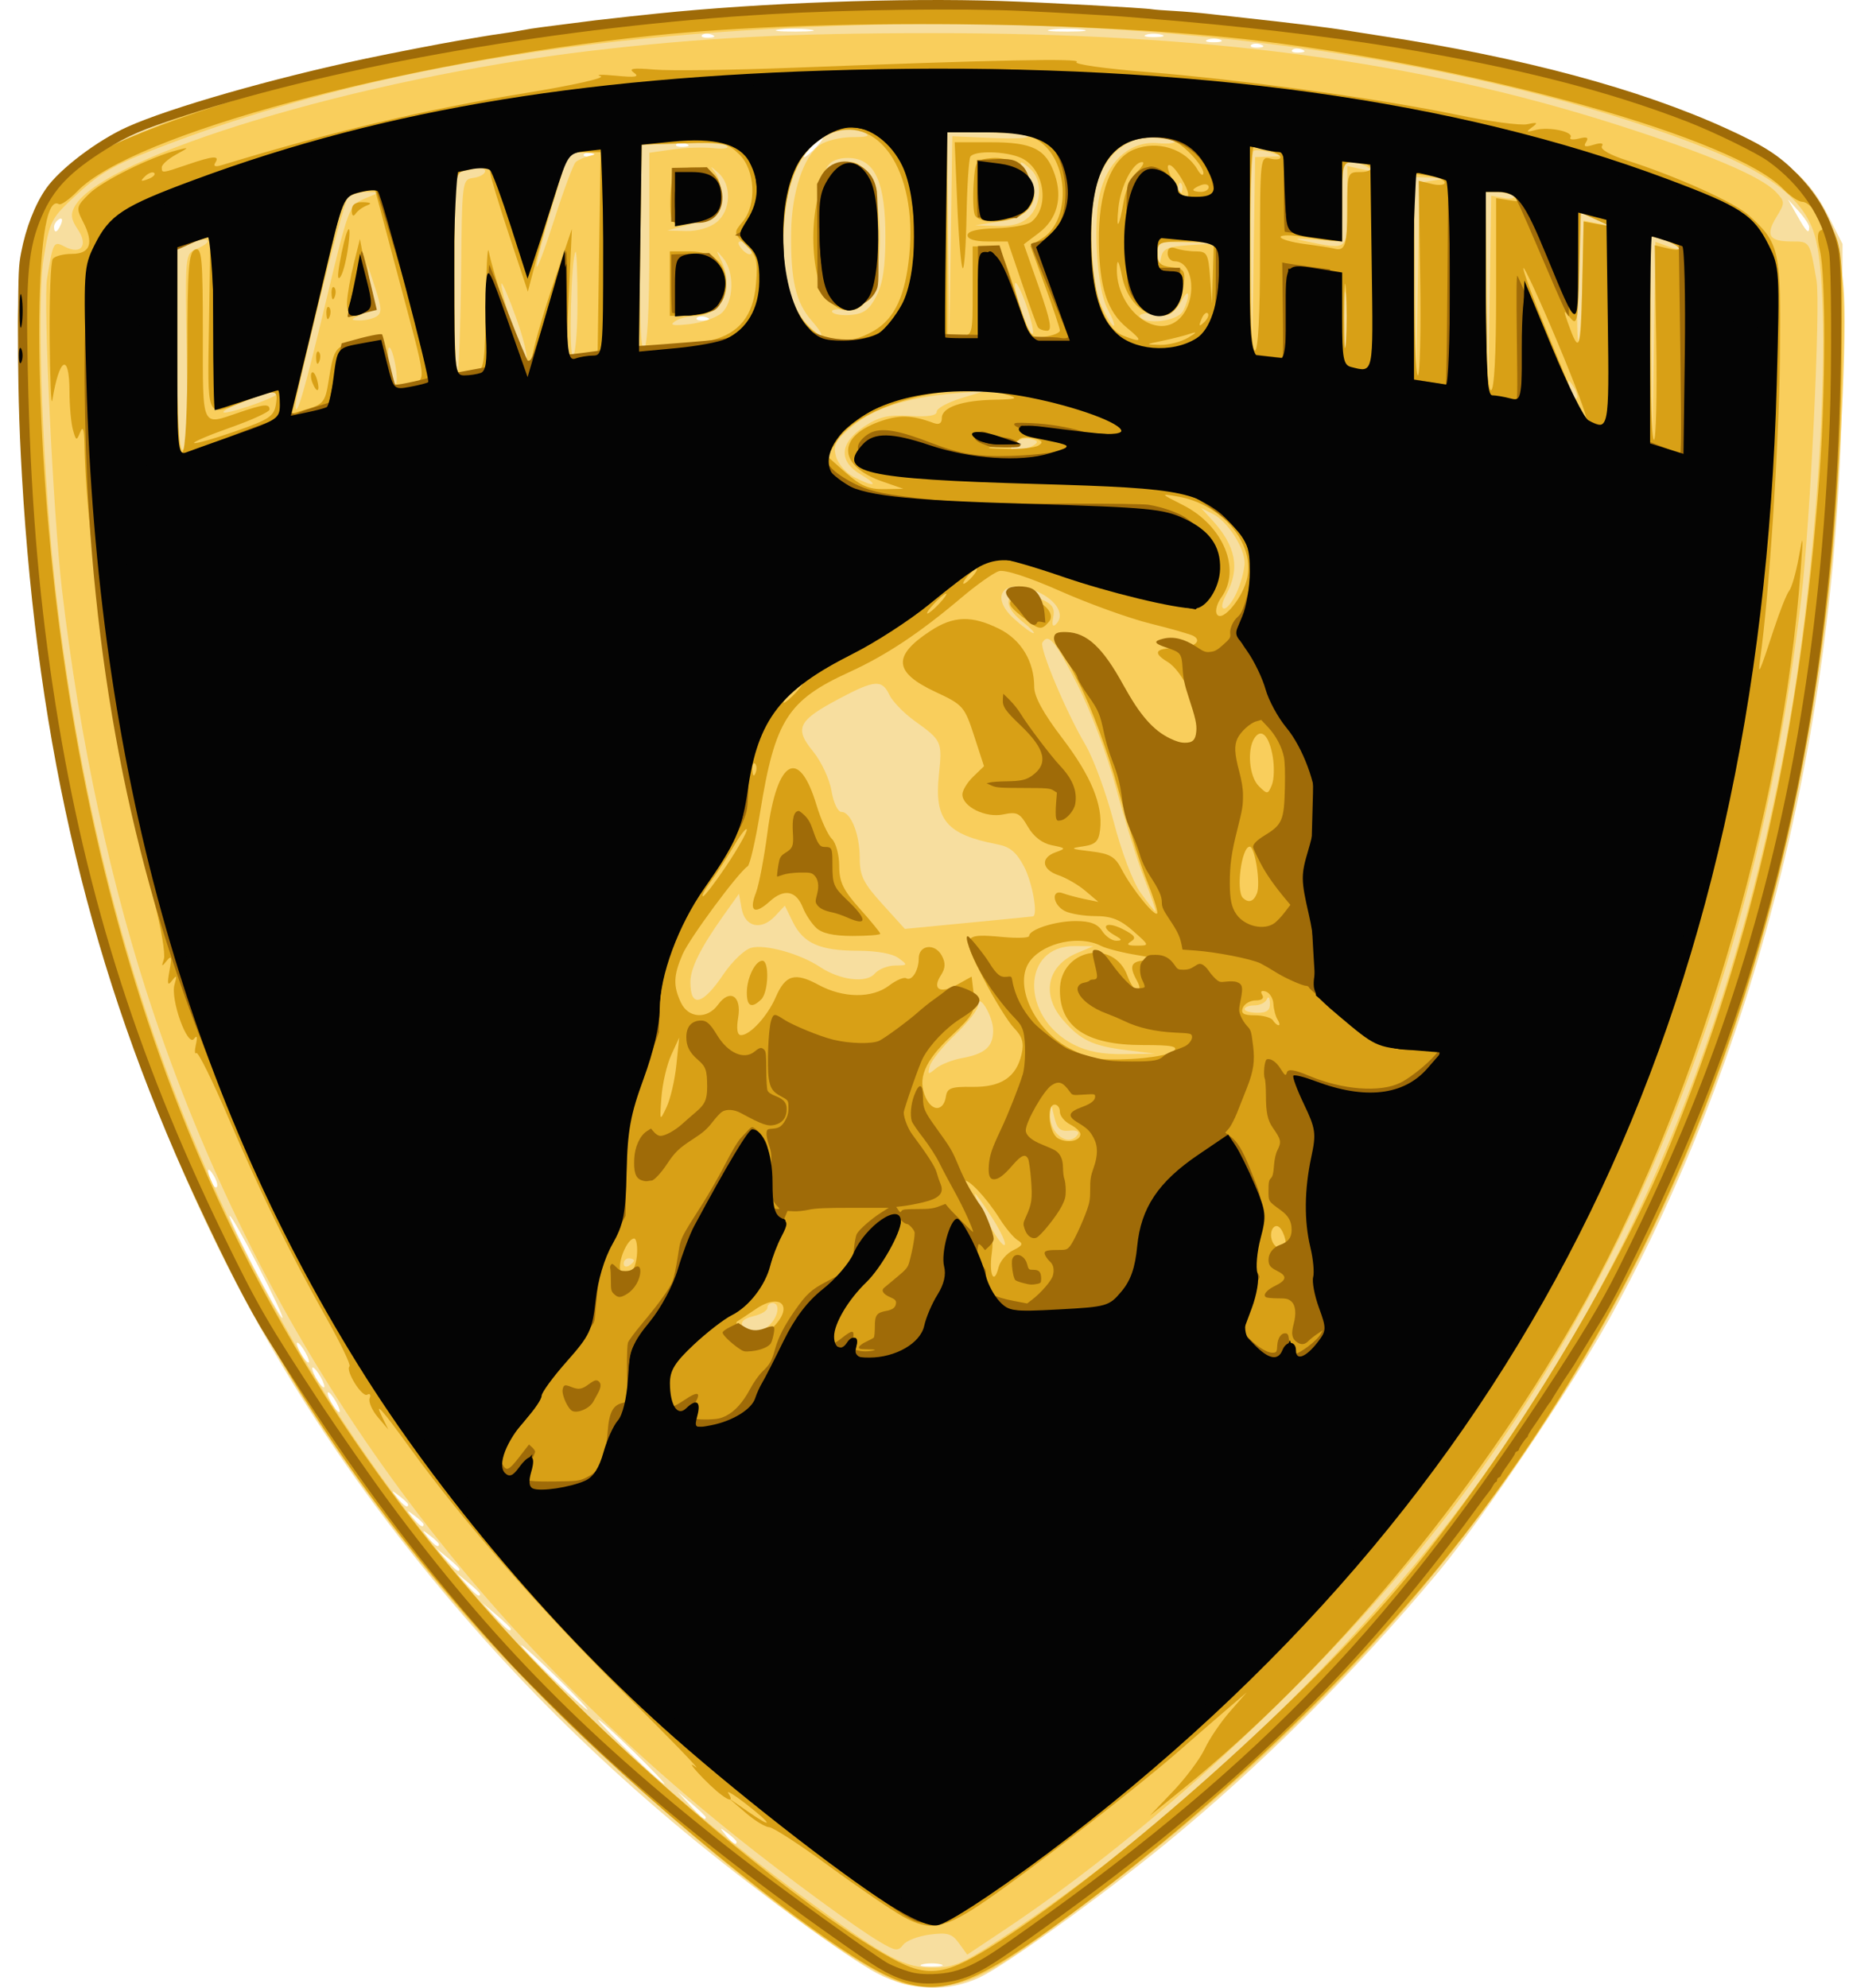 <svg width="93" height="100" viewBox="0 0 93 100" fill="none" xmlns="http://www.w3.org/2000/svg">
<path d="M44.095 99.247C42.607 98.454 38.358 95.354 34.983 92.599C29.382 88.027 24.47 82.992 20.076 77.317C10.618 65.103 4.769 50.895 2.213 33.92C0.992 25.82 0.519 14.507 1.295 11.982C1.786 10.384 2.903 8.896 4.316 7.958C5.843 6.944 10.72 5.119 15.095 3.924C24.365 1.391 34.605 0.179 46.755 0.173C62.244 0.165 74.921 2.127 85.617 6.186C89.435 7.635 90.847 8.675 91.95 10.845L92.675 12.271L92.658 18.508C92.61 35.843 88.489 52.694 80.975 66.286C79.06 69.75 74.532 76.451 72.291 79.137C68.146 84.106 63.354 88.874 58.598 92.761C55.387 95.385 50.635 98.805 49.318 99.441C47.699 100.223 45.793 100.152 44.095 99.247ZM47.308 98.802C47.06 98.739 46.654 98.739 46.405 98.802C46.156 98.864 46.36 98.915 46.857 98.915C47.354 98.915 47.557 98.864 47.308 98.802ZM37.048 92.642C37.048 92.59 36.845 92.393 36.596 92.205C36.187 91.894 36.178 91.903 36.499 92.299C36.836 92.715 37.048 92.847 37.048 92.642ZM35.499 91.407C35.499 91.362 35.18 91.053 34.789 90.721L34.08 90.116L34.705 90.802C35.29 91.444 35.499 91.603 35.499 91.407ZM31.885 88.12C30.971 87.228 30.164 86.498 30.093 86.498C30.023 86.498 30.713 87.228 31.627 88.12C32.542 89.012 33.349 89.742 33.419 89.742C33.49 89.742 32.8 89.012 31.885 88.12ZM28.014 84.377C27.099 83.485 26.293 82.756 26.222 82.756C26.151 82.756 26.841 83.485 27.756 84.377C28.67 85.269 29.477 85.999 29.547 85.999C29.618 85.999 28.928 85.269 28.014 84.377V84.377ZM25.69 81.926C25.69 81.881 25.371 81.572 24.98 81.24L24.271 80.635L24.896 81.321C25.481 81.962 25.69 82.121 25.69 81.926H25.69ZM24.142 80.175C24.142 80.127 23.88 79.874 23.561 79.613L22.98 79.138L23.471 79.7C23.933 80.227 24.142 80.374 24.142 80.175ZM23.109 78.927C23.109 78.879 22.848 78.627 22.528 78.365L21.948 77.89L22.439 78.451C22.901 78.979 23.109 79.127 23.109 78.927ZM22.076 77.671C22.076 77.62 21.873 77.423 21.625 77.235C21.215 76.924 21.206 76.933 21.527 77.329C21.864 77.744 22.076 77.877 22.076 77.671ZM21.302 76.673C21.302 76.622 21.099 76.425 20.85 76.237C20.441 75.926 20.432 75.935 20.753 76.331C21.09 76.747 21.302 76.879 21.302 76.673ZM20.528 75.675C20.528 75.624 20.325 75.427 20.076 75.239C19.667 74.928 19.657 74.937 19.979 75.333C20.316 75.748 20.528 75.881 20.528 75.675ZM16.914 70.53C16.762 70.255 16.58 70.031 16.509 70.031C16.438 70.031 16.504 70.255 16.656 70.53C16.808 70.804 16.99 71.029 17.061 71.029C17.132 71.029 17.066 70.805 16.914 70.53ZM16.139 69.282C15.988 69.008 15.805 68.783 15.734 68.783C15.663 68.783 15.729 69.008 15.881 69.282C16.033 69.556 16.216 69.781 16.287 69.781C16.358 69.781 16.291 69.557 16.139 69.282ZM15.365 68.035C15.213 67.76 15.031 67.536 14.96 67.536C14.889 67.536 14.955 67.76 15.107 68.035C15.259 68.309 15.441 68.534 15.513 68.534C15.583 68.534 15.517 68.309 15.365 68.035ZM12.987 63.679C12.248 62.243 11.603 61.109 11.553 61.158C11.438 61.268 14.033 66.288 14.204 66.288C14.273 66.288 13.725 65.114 12.987 63.679ZM10.751 59.133C10.446 58.628 10.373 58.79 10.622 59.417C10.71 59.64 10.837 59.77 10.903 59.706C10.97 59.642 10.901 59.384 10.751 59.134V59.133ZM35.547 15.967C35.361 15.896 35.138 15.904 35.053 15.987C34.967 16.07 35.119 16.129 35.392 16.118C35.692 16.106 35.754 16.047 35.547 15.967V15.967ZM3.074 11.26C3.162 11.038 3.119 10.938 2.972 11.025C2.832 11.109 2.717 11.283 2.717 11.412C2.717 11.771 2.902 11.692 3.074 11.26ZM90.997 11.425C90.997 11.303 90.756 10.938 90.462 10.614L89.927 10.025L90.388 10.836C90.867 11.677 90.996 11.802 90.996 11.425H90.997ZM29.869 7.734C29.682 7.662 29.46 7.67 29.374 7.753C29.288 7.836 29.441 7.895 29.713 7.884C30.014 7.872 30.075 7.813 29.869 7.734ZM41.049 7.405C41.306 7.131 41.458 6.906 41.387 6.906C41.316 6.906 41.048 7.131 40.791 7.405C40.534 7.679 40.382 7.904 40.453 7.904C40.524 7.904 40.792 7.679 41.049 7.405ZM34.515 7.235C34.329 7.163 34.106 7.172 34.02 7.254C33.935 7.337 34.087 7.396 34.359 7.386C34.66 7.374 34.721 7.315 34.515 7.234V7.235ZM65.49 2.494C65.304 2.422 65.081 2.431 64.996 2.514C64.91 2.597 65.062 2.656 65.335 2.645C65.635 2.633 65.697 2.574 65.49 2.494ZM63.425 2.245C63.239 2.172 63.016 2.181 62.931 2.264C62.845 2.347 62.997 2.406 63.27 2.395C63.57 2.383 63.631 2.324 63.425 2.245ZM61.377 2C61.199 1.931 60.909 1.931 60.731 2C60.554 2.069 60.699 2.126 61.054 2.126C61.409 2.126 61.554 2.069 61.377 2ZM35.806 1.746C35.619 1.674 35.397 1.682 35.311 1.765C35.225 1.848 35.378 1.907 35.65 1.896C35.951 1.884 36.012 1.825 35.806 1.746ZM58.403 1.743C58.152 1.68 57.803 1.684 57.629 1.752C57.454 1.821 57.66 1.873 58.085 1.867C58.511 1.862 58.654 1.806 58.403 1.743ZM40.721 1.486C40.258 1.43 39.56 1.431 39.173 1.488C38.785 1.545 39.165 1.591 40.016 1.589C40.868 1.588 41.186 1.541 40.721 1.486ZM54.402 1.486C53.938 1.43 53.241 1.431 52.854 1.488C52.466 1.545 52.845 1.591 53.697 1.589C54.549 1.588 54.866 1.541 54.402 1.486Z" fill="#F7DE9F"/>
<path d="M44.431 99.345C39.809 96.999 29.012 87.716 23.396 81.259C9.105 64.826 1.975 44.97 1.007 18.912C0.767 12.455 1.211 10.782 3.748 8.577C6.988 5.761 19.752 2.258 31.111 1.067C52.207 -1.144 72.458 0.932 86.923 6.787C90.966 8.424 92.535 10.602 92.747 14.876C92.887 17.68 92.428 26.06 91.89 30.564C88.57 58.302 76.563 79.299 54.617 95.743C50.018 99.189 48.923 99.8 47.162 99.902C45.976 99.971 45.453 99.864 44.431 99.345H44.431ZM50.39 97.482C58.738 92.007 67.341 83.903 73.567 75.649C81.806 64.725 87.239 51.776 89.95 36.597C91.54 27.696 92.215 14.865 91.255 11.771C90.689 9.95 88.949 8.645 85.161 7.205C74.127 3.008 59.028 0.845 43.63 1.255C29.626 1.628 18.317 3.546 8.616 7.191C5.843 8.233 5.139 8.614 3.933 9.72C2.543 10.996 2.507 11.064 2.19 13.03C1.817 15.348 2.163 24.293 2.853 30.11C6.2 58.359 18.434 79.425 41.067 95.913C44.615 98.498 45.52 98.973 46.892 98.973C47.962 98.973 48.402 98.786 50.39 97.482ZM44.27 97.686C43.068 96.98 39.676 94.494 37.048 92.394C22.998 81.167 13.316 67.502 7.754 51.052C5.615 44.724 4.004 37.285 3.11 29.596C2.677 25.874 2.167 15.203 2.365 14.017C2.68 12.133 2.691 12.114 3.267 12.412C4.087 12.837 4.453 12.334 3.909 11.532C3.574 11.038 3.539 10.778 3.755 10.388C5.168 7.836 18.102 3.932 29.692 2.559C35.291 1.896 39.689 1.667 46.884 1.667C60.785 1.666 71.27 3.068 81.317 6.271C85.858 7.719 88.596 8.877 89.328 9.66C89.785 10.148 89.786 10.201 89.354 10.909C88.788 11.833 88.978 12.145 90.104 12.145C91.04 12.145 91.022 12.117 91.366 14.105C91.578 15.329 91.057 26.197 90.598 30.11C88.484 48.143 82.556 63.507 72.819 76.19C67.083 83.662 58.27 91.912 50.498 97.085L48.65 98.316L48.234 97.743C47.882 97.257 47.661 97.191 46.766 97.307C46.187 97.382 45.585 97.613 45.428 97.821C45.176 98.153 45.037 98.137 44.27 97.686ZM38.707 66.645C39.161 66.206 39.25 65.54 38.855 65.54C38.713 65.54 38.596 65.65 38.596 65.784C38.596 65.919 38.306 66.1 37.951 66.186C37.305 66.342 37.156 66.559 37.478 66.87C37.768 67.151 38.281 67.057 38.707 66.644V66.645ZM31.885 63.404C31.885 63.344 31.769 63.294 31.627 63.294C31.485 63.294 31.369 63.413 31.369 63.558C31.369 63.704 31.485 63.753 31.627 63.668C31.769 63.584 31.885 63.465 31.885 63.404H31.885ZM49.924 61.289C49.49 60.608 49.094 60.051 49.044 60.051C48.994 60.051 49.265 60.651 49.647 61.385C50.029 62.118 50.425 62.675 50.526 62.623C50.628 62.57 50.357 61.969 49.924 61.289ZM54.213 57.057C54.305 56.913 54.123 56.834 53.786 56.87C53.323 56.919 53.164 56.775 53.027 56.183C52.866 55.485 52.853 55.478 52.824 56.071C52.778 57.034 53.776 57.742 54.213 57.057H54.213ZM48.381 53.222C49.543 53.01 49.954 52.647 49.954 51.834C49.954 51.104 49.203 49.874 49.188 50.58C49.184 50.791 48.667 51.451 48.04 52.046C47.413 52.641 46.84 53.348 46.767 53.618C46.648 54.057 46.68 54.071 47.068 53.745C47.307 53.545 47.897 53.31 48.381 53.222V53.222ZM56.659 52.821C54.95 52.607 54.356 52.325 53.467 51.304C52.36 50.033 52.665 48.571 54.169 47.939L54.988 47.595L54.069 47.585C51.362 47.556 51.318 51.17 54.009 52.543C54.695 52.893 55.452 53.036 56.537 53.02L58.085 52.999L56.659 52.821ZM63.873 50.444C63.862 50.17 63.794 50.086 63.722 50.258C63.65 50.429 63.369 50.569 63.097 50.569C62.825 50.569 62.602 50.654 62.602 50.757C62.602 50.859 62.893 50.943 63.248 50.943C63.728 50.943 63.888 50.816 63.873 50.445V50.444ZM36.392 48.998C36.824 48.359 37.449 47.763 37.781 47.673C38.487 47.482 40.23 47.967 41.24 48.635C42.255 49.306 43.572 49.467 43.997 48.972C44.185 48.752 44.644 48.569 45.017 48.565C45.669 48.557 45.676 48.543 45.194 48.191C44.883 47.963 44.1 47.823 43.13 47.821C41.231 47.816 40.402 47.447 39.875 46.37L39.475 45.554L38.986 46.076C38.292 46.817 37.472 46.636 37.303 45.704L37.168 44.955L36.37 46.078C35.24 47.669 34.725 48.705 34.725 49.392C34.725 50.711 35.331 50.568 36.392 48.999V48.998ZM51.955 46.093C52.219 46.033 51.924 44.381 51.509 43.594C51.12 42.857 50.798 42.589 50.154 42.466C47.615 41.98 46.987 41.239 47.221 38.999C47.4 37.294 47.382 37.253 46 36.258C45.458 35.868 44.888 35.279 44.733 34.95C44.364 34.167 43.992 34.194 42.217 35.138C40.135 36.244 39.943 36.628 40.89 37.789C41.31 38.305 41.724 39.19 41.822 39.779C41.92 40.371 42.141 40.839 42.321 40.839C42.798 40.839 43.243 41.962 43.243 43.163C43.243 44.051 43.421 44.413 44.377 45.469L45.512 46.722L48.701 46.415C50.455 46.246 51.919 46.101 51.955 46.093H51.955ZM57.555 44.195C57.205 43.297 56.567 41.248 56.137 39.641C55.682 37.945 54.862 35.755 54.179 34.414C53.063 32.224 52.739 31.834 52.432 32.314C52.262 32.581 53.616 35.806 54.59 37.455C55 38.15 55.642 39.897 56.017 41.338C56.409 42.846 56.979 44.355 57.362 44.893C57.727 45.408 58.063 45.829 58.109 45.829C58.154 45.829 57.905 45.093 57.555 44.195ZM51.438 31.277C50.1 30.218 50.78 29.439 52.415 30.159C52.936 30.389 53.065 30.594 52.975 31.051C52.899 31.434 52.946 31.559 53.108 31.403C53.571 30.955 53.187 30.238 52.247 29.793C50.555 28.994 49.687 29.935 51.013 31.131C51.454 31.53 51.89 31.852 51.982 31.848C52.074 31.843 51.829 31.586 51.438 31.277ZM62.228 29.744C62.434 29.268 62.602 28.622 62.601 28.309C62.6 27.546 61.739 26.22 61.003 25.85L60.408 25.551L60.957 26.146C62.159 27.451 62.382 28.583 61.693 29.872C61.449 30.329 61.405 30.608 61.576 30.608C61.729 30.609 62.023 30.219 62.228 29.744ZM43.291 23.865C42.147 23.191 42.228 22.258 43.501 21.429C44.225 20.958 44.674 20.857 45.76 20.921C46.684 20.977 47.115 20.908 47.115 20.705C47.115 20.541 47.666 20.239 48.341 20.032L49.567 19.656L48.018 19.787C45.647 19.988 43.964 20.529 42.867 21.445C42.026 22.148 41.898 22.381 42.044 22.944C42.139 23.31 42.535 23.777 42.923 23.981C43.983 24.536 44.274 24.445 43.291 23.865ZM9.392 17.698C9.306 12.797 9.309 12.768 9.883 12.523C10.742 12.157 10.582 11.881 9.686 12.183L8.912 12.444V17.535C8.912 21.059 8.999 22.625 9.195 22.625C9.393 22.625 9.452 21.155 9.392 17.698ZM51.977 22.406C52.244 22.242 52.213 22.168 51.84 22.073C51.575 22.007 51.213 22.103 51.034 22.288C50.769 22.562 50.794 22.624 51.17 22.621C51.424 22.619 51.787 22.522 51.977 22.406ZM83.968 12.419C84.364 12.564 84.559 12.573 84.414 12.439C84.272 12.308 83.895 12.125 83.576 12.032L82.995 11.863L83.054 17.056L83.113 22.251L83.188 17.206L83.263 12.162L83.968 12.419ZM13.945 19.819C14.114 19.659 13.981 19.638 13.558 19.758C12.549 20.043 11.235 20.591 11.235 20.726C11.235 20.909 13.647 20.102 13.945 19.819H13.945ZM16.422 15.041C17.52 10.445 17.568 10.319 18.328 9.998L19.108 9.67L18.43 9.661C18.057 9.655 17.635 9.791 17.493 9.963C17.236 10.273 14.834 19.855 14.865 20.445C14.9 21.098 15.336 19.584 16.422 15.041L16.422 15.041ZM79.154 19.462C78.85 18.956 78.776 19.119 79.025 19.746C79.114 19.969 79.241 20.099 79.307 20.034C79.374 19.97 79.305 19.713 79.154 19.462H79.154ZM75.636 9.961C75.983 10.025 76.206 9.982 76.131 9.864C76.056 9.747 75.711 9.651 75.365 9.651H74.734L74.793 14.703L74.852 19.756L74.928 14.8L75.004 9.844L75.636 9.961ZM19.868 18.272C19.771 17.772 19.633 17.418 19.562 17.487C19.492 17.555 19.513 18.021 19.61 18.522C19.707 19.023 19.845 19.376 19.915 19.307C19.986 19.239 19.965 18.773 19.868 18.272V18.272ZM23.19 13.856C23.238 9.054 23.241 9.026 23.819 8.947C24.138 8.903 24.4 8.75 24.4 8.606C24.4 8.457 24.151 8.409 23.819 8.495C23.5 8.578 23.151 8.647 23.044 8.649C22.938 8.651 22.851 10.973 22.851 13.809C22.851 16.645 22.916 18.902 22.996 18.825C23.076 18.748 23.163 16.512 23.19 13.856ZM72.094 9.08C72.743 8.985 72.733 8.974 71.96 8.939L71.121 8.902L71.18 13.954L71.239 19.007L71.314 14.095L71.39 9.183L72.094 9.08ZM25.973 16.022C25.61 15.005 25.273 14.213 25.223 14.261C25.173 14.309 25.4 15.25 25.727 16.352C26.055 17.455 26.392 18.248 26.477 18.113C26.563 17.98 26.336 17.039 25.973 16.022V16.022ZM67.697 14.953C67.644 14.301 67.6 14.834 67.6 16.138C67.6 17.442 67.644 17.975 67.697 17.323C67.75 16.671 67.75 15.604 67.697 14.953ZM29.046 15.223C29.046 13.759 29.004 12.608 28.951 12.665C28.73 12.909 28.597 17.884 28.812 17.884C28.941 17.884 29.046 16.687 29.046 15.223ZM32.66 12.521V7.685L33.817 7.518C34.454 7.425 35.383 7.396 35.882 7.452C36.381 7.508 36.691 7.46 36.571 7.344C36.452 7.228 35.435 7.166 34.313 7.207L32.273 7.28L32.203 12.476C32.156 15.962 32.22 17.619 32.397 17.513C32.561 17.415 32.66 15.54 32.66 12.521ZM63.834 7.879L64.538 7.854L63.893 7.669C63.538 7.567 63.16 7.528 63.054 7.584C62.948 7.639 62.887 9.951 62.919 12.722L62.978 17.759L63.054 12.832L63.129 7.903L63.834 7.879H63.834ZM80.357 11.237C81.043 11.373 81.041 11.369 80.284 11.036L79.51 10.696L79.381 13.729C79.31 15.397 79.31 16.93 79.381 17.136C79.452 17.341 79.543 16.067 79.582 14.303L79.655 11.097L80.357 11.237ZM40.824 16.13C40.026 15.215 39.764 14.095 39.791 11.717C39.813 9.677 40.417 7.848 41.257 7.279C41.56 7.074 42.277 6.902 42.848 6.899C43.706 6.892 43.806 6.845 43.418 6.626C42.771 6.263 41.705 6.563 40.849 7.35C39.03 9.023 38.846 14.48 40.549 16.256C41.399 17.143 41.618 17.043 40.824 16.13ZM49.936 6.943C51.056 6.992 51.838 6.95 51.673 6.848C51.508 6.747 50.531 6.662 49.503 6.661L47.631 6.657L47.69 11.834L47.749 17.011L47.825 11.932L47.9 6.853L49.936 6.943ZM51.632 15.389C51.39 14.685 51.134 14.166 51.063 14.234C50.992 14.303 51.132 14.935 51.374 15.639C51.616 16.343 51.872 16.863 51.942 16.794C52.014 16.725 51.874 16.093 51.632 15.389V15.389ZM36.293 15.746C36.905 15.211 36.957 13.691 36.388 13.004C36.001 12.537 35.996 12.539 36.259 13.065C36.935 14.418 36.286 15.885 35.007 15.892C34.639 15.894 34.163 16.015 33.95 16.161C33.661 16.36 33.845 16.396 34.68 16.304C35.294 16.236 36.02 15.985 36.293 15.746V15.746ZM55.723 15.576C55.143 14.506 54.944 11.012 55.378 9.516C55.821 7.986 56.94 7.081 58.239 7.201C58.77 7.249 59.148 7.203 59.081 7.098C59.014 6.993 58.492 6.906 57.921 6.906C56.645 6.906 55.561 7.839 55.143 9.296C54.677 10.917 54.796 14.109 55.368 15.327C55.642 15.91 55.933 16.387 56.014 16.387C56.096 16.387 55.965 16.022 55.723 15.576ZM18.933 15.921C19.214 15.749 19.203 15.495 18.874 14.49L18.473 13.269L18.619 14.406C18.749 15.422 18.7 15.574 18.162 15.824C17.615 16.078 17.607 16.105 18.076 16.117C18.359 16.124 18.745 16.036 18.933 15.921ZM59.496 15.655C59.643 15.39 59.761 15.025 59.759 14.844C59.758 14.664 59.606 14.797 59.423 15.14C59.155 15.644 58.909 15.758 58.143 15.736C57.622 15.72 57.258 15.805 57.333 15.923C57.61 16.356 59.218 16.157 59.496 15.655ZM44.082 14.89C44.405 14.265 44.533 13.416 44.533 11.896C44.533 9.23 44.032 8.066 42.833 7.954C42.36 7.909 41.908 8.03 41.717 8.251C41.438 8.577 41.499 8.586 42.214 8.326C42.95 8.058 43.077 8.085 43.509 8.601C44.445 9.717 44.52 13.736 43.631 15.049C43.293 15.547 43.033 15.665 42.459 15.584C42.053 15.526 41.784 15.578 41.861 15.697C41.938 15.818 42.367 15.882 42.815 15.84C43.452 15.78 43.729 15.572 44.082 14.89ZM28.957 8.151C29.077 8.042 29.407 7.899 29.691 7.832C30.038 7.752 29.944 7.703 29.402 7.683L28.596 7.655L27.787 10.337C27.342 11.812 26.985 13.188 26.994 13.393C27.003 13.599 27.399 12.549 27.874 11.059C28.35 9.569 28.837 8.261 28.957 8.151ZM59.844 12.329L61.183 12.238L59.699 12.192C58.232 12.146 58.215 12.154 58.25 12.832C58.279 13.401 58.304 13.425 58.395 12.969C58.488 12.503 58.708 12.406 59.844 12.329ZM37.704 12.412C37.61 12.265 37.41 12.146 37.259 12.146C37.088 12.146 37.108 12.289 37.311 12.526C37.665 12.938 37.981 12.846 37.704 12.412ZM67.765 10.372V8.349L68.475 8.508C69.001 8.627 69.085 8.603 68.798 8.415C68.584 8.275 68.207 8.16 67.959 8.157C67.566 8.154 67.507 8.414 67.507 10.152V12.15L66.152 12.052C65.097 11.976 64.997 11.995 65.7 12.139C67.826 12.575 67.765 12.627 67.765 10.372H67.765ZM36.03 11.187C36.765 10.611 36.821 9.308 36.137 8.703C35.697 8.313 35.684 8.313 35.983 8.698C36.403 9.241 36.258 10.667 35.757 10.914C35.544 11.02 34.964 11.216 34.467 11.351L33.563 11.596L34.503 11.621C35.064 11.637 35.678 11.462 36.03 11.187ZM51.761 10.898C52.379 10.301 52.436 9.091 51.872 8.546C51.285 7.979 51.151 8.064 51.618 8.708C52.515 9.947 51.95 10.877 50.126 11.165L49.051 11.335L50.148 11.366C50.932 11.388 51.392 11.255 51.761 10.898H51.761ZM59.403 9.219C59.317 9.136 59.256 9.284 59.267 9.546C59.279 9.837 59.34 9.896 59.423 9.697C59.498 9.517 59.488 9.302 59.403 9.219Z" fill="#F9CE5C"/>
<path d="M44.66 99.399C41.556 97.968 33.43 91.474 28.01 86.094C13.223 71.412 4.972 54.047 1.944 31.233C1.542 28.201 0.914 19.079 0.912 16.226C0.908 11.601 2.433 8.78 5.762 7.254C9.327 5.619 16.479 3.49 21.947 2.437C31.501 0.596 44.874 -0.219 54.987 0.423C66.319 1.141 74.847 2.652 83.064 5.397C88.934 7.358 90.694 8.491 92 11.147C92.669 12.509 92.674 12.562 92.626 18.009C92.43 40.389 86.306 60.131 74.688 75.834C69.229 83.214 61.49 90.748 53.154 96.8C48.7 100.034 47.1 100.523 44.66 99.398L44.66 99.399ZM50.275 97.646C56.36 93.72 65.938 85.163 70.712 79.387C75.832 73.193 81.277 64.253 84.01 57.556C88.209 47.26 90.564 36.722 91.509 23.997C91.825 19.748 91.839 13.853 91.536 12.594C91.385 11.961 91.406 11.64 91.602 11.577C91.98 11.455 91.108 10.15 90.649 10.15C90.463 10.15 90.031 9.858 89.687 9.501C87.258 6.985 74.764 3.451 63.377 2.059C55.102 1.048 41.182 0.922 32.918 1.783C20.21 3.107 6.657 6.761 3.903 9.607C3.491 10.033 3.068 10.33 2.964 10.268C1.63 9.471 1.646 21.332 2.993 31.607C5.952 54.172 14.437 71.633 29.551 86.265C34.881 91.424 41.363 96.609 44.849 98.501C46.721 99.518 47.587 99.381 50.275 97.646ZM45.401 96.391C44.814 96.061 43.139 94.916 41.679 93.847C40.219 92.778 38.871 91.904 38.684 91.904C38.498 91.904 37.966 91.578 37.502 91.179L36.66 90.454L37.629 91.126C38.93 92.028 38.859 91.776 37.519 90.735C36.926 90.274 36.526 90.031 36.631 90.194C37.06 90.866 36.309 90.419 35.358 89.436C34.797 88.856 34.628 88.603 34.983 88.873C35.338 89.143 33.708 87.456 31.361 85.124C27.224 81.013 23.268 76.49 20.67 72.9C19.189 70.855 18.799 70.417 19.223 71.278L19.53 71.902L19.001 71.278C18.71 70.935 18.527 70.509 18.594 70.33C18.661 70.152 18.605 70.071 18.471 70.151C18.213 70.305 17.359 68.936 17.58 68.722C17.651 68.653 17.137 67.58 16.439 66.337C14.586 63.04 13.158 60.124 11.498 56.246C10.691 54.359 9.961 52.883 9.876 52.965C9.791 53.047 9.782 52.85 9.855 52.528C9.943 52.145 9.909 52.05 9.759 52.252C9.433 52.692 8.561 50.266 8.778 49.522C8.913 49.059 8.89 49.02 8.655 49.322C8.429 49.614 8.4 49.504 8.525 48.824C8.652 48.133 8.623 48.029 8.387 48.325C8.134 48.642 8.112 48.63 8.242 48.243C8.325 47.992 8.111 46.701 7.765 45.374C6.086 38.939 4.335 27.489 4.248 22.376C4.235 21.59 4.17 21.399 4.033 21.739C3.851 22.189 3.824 22.18 3.667 21.615C3.574 21.279 3.497 20.415 3.495 19.694C3.489 17.709 2.984 17.964 2.631 20.131C2.575 20.474 2.515 19.07 2.498 17.012C2.48 14.954 2.552 13.157 2.656 13.02C2.76 12.883 3.193 12.77 3.617 12.77C4.545 12.77 4.734 12.231 4.18 11.159C3.819 10.458 3.834 10.386 4.484 9.748C5.144 9.101 7.576 7.896 8.912 7.554C9.535 7.394 9.533 7.401 8.847 7.779C8.457 7.994 8.137 8.28 8.137 8.412C8.137 8.722 8.13 8.722 9.428 8.28C10.736 7.833 11.068 7.81 10.83 8.182C10.715 8.362 10.822 8.407 11.138 8.311C16.694 6.62 21.45 5.492 26.464 4.675C28.839 4.287 30.495 3.915 30.207 3.832C29.923 3.751 30.272 3.74 30.982 3.809C31.968 3.904 32.181 3.868 31.885 3.656C31.59 3.444 31.836 3.407 32.917 3.5C33.698 3.568 36.835 3.527 39.887 3.408C50.178 3.01 54.473 2.923 54.151 3.12C53.976 3.227 55.556 3.452 57.662 3.62C62.342 3.992 69.473 4.976 73.333 5.783C74.91 6.112 76.48 6.322 76.823 6.248C77.331 6.139 77.374 6.168 77.057 6.403C76.738 6.64 76.768 6.664 77.229 6.539C77.897 6.358 79.172 6.627 78.991 6.91C78.921 7.02 79.114 7.046 79.42 6.969C79.826 6.866 79.922 6.914 79.776 7.144C79.625 7.379 79.722 7.414 80.154 7.281C80.526 7.167 80.677 7.195 80.572 7.358C80.478 7.505 80.987 7.799 81.766 8.048C84.343 8.87 87.255 10.184 87.986 10.852C89.519 12.255 89.581 12.547 89.524 18.076C89.479 22.364 88.979 29.987 88.537 33.105C88.399 34.085 88.477 33.917 89.235 31.608C89.528 30.716 89.868 29.864 89.991 29.716C90.113 29.567 90.325 28.837 90.462 28.094C90.697 26.812 90.703 26.839 90.574 28.614C89.671 41.068 85.211 55.897 79.22 66.368C74.121 75.278 66.753 84.1 59.501 89.976L57.827 91.333L59.001 90.101C59.647 89.423 60.365 88.461 60.596 87.962C60.827 87.464 61.396 86.621 61.861 86.091L62.705 85.126L61.815 85.888C61.325 86.307 60.169 87.311 59.246 88.118C57.229 89.883 52.002 93.935 49.65 95.557C47.509 97.034 46.793 97.174 45.401 96.391L45.401 96.391ZM38.855 66.787C39.949 65.729 39.291 64.979 38.021 65.84C37.557 66.154 37.131 66.437 37.076 66.469C36.866 66.587 37.642 67.287 37.983 67.287C38.178 67.287 38.571 67.062 38.855 66.787ZM32.044 63.036C32.066 62.629 32 62.296 31.898 62.296C31.548 62.296 31.043 63.511 31.214 63.943C31.461 64.567 31.995 63.984 32.044 63.036ZM50.959 62.886C51.433 62.658 51.481 62.555 51.192 62.385C50.992 62.267 50.582 61.779 50.28 61.298C49.598 60.215 48.657 59.225 48.475 59.401C48.4 59.474 48.717 60.102 49.179 60.799C49.872 61.843 49.995 62.235 49.884 63.038C49.735 64.113 49.998 64.67 50.222 63.752C50.3 63.434 50.632 63.044 50.959 62.886V62.886ZM64.663 62.483C64.661 62.312 64.56 62.019 64.438 61.833C64.154 61.4 63.78 61.902 63.991 62.433C64.167 62.876 64.669 62.914 64.664 62.483H64.663ZM54.342 57.039C54.342 56.921 54.11 56.705 53.826 56.558C53.542 56.411 53.31 56.126 53.31 55.925C53.31 55.724 53.194 55.56 53.051 55.56C52.609 55.56 52.761 57.014 53.23 57.268C53.698 57.521 54.342 57.389 54.342 57.039ZM34.02 53.564L34.161 52.191L33.762 53.065C33.542 53.545 33.32 54.499 33.269 55.185C33.178 56.413 33.182 56.421 33.528 55.684C33.722 55.273 33.943 54.318 34.02 53.564ZM47.578 55.148C47.643 54.727 47.846 54.653 48.906 54.669C50.353 54.689 51.12 54.179 51.384 53.019C51.513 52.455 51.422 52.14 51.01 51.716C50.712 51.409 50.017 50.287 49.467 49.222C48.335 47.031 48.38 46.938 50.481 47.134C51.185 47.199 51.761 47.175 51.761 47.08C51.761 46.753 53.078 46.328 54.094 46.328C54.833 46.328 55.201 46.465 55.435 46.827C55.612 47.101 55.933 47.323 56.147 47.318C56.456 47.312 56.443 47.258 56.085 47.056C55.281 46.604 55.606 46.302 56.445 46.721C57.071 47.034 57.174 47.177 56.897 47.347C56.633 47.509 56.709 47.567 57.182 47.564C57.826 47.561 57.826 47.56 56.984 46.819C56.341 46.254 55.894 46.078 55.096 46.078C54.521 46.078 53.826 45.962 53.551 45.82C52.939 45.503 52.86 44.706 53.463 44.93C53.689 45.014 54.183 45.146 54.56 45.223L55.246 45.364L54.6 44.816C54.246 44.514 53.636 44.159 53.245 44.026C52.394 43.736 52.319 43.145 53.099 42.867C53.629 42.677 53.618 42.657 52.905 42.514C52.419 42.416 51.987 42.082 51.697 41.58C51.299 40.891 51.152 40.818 50.46 40.965C49.578 41.152 48.406 40.578 48.406 39.959C48.406 39.757 48.65 39.354 48.949 39.066L49.493 38.54L48.994 37.007C48.517 35.539 48.435 35.446 47.067 34.809C44.948 33.822 44.874 32.998 46.794 31.737C47.956 30.974 48.866 30.944 50.242 31.622C51.359 32.172 52.019 33.264 52.019 34.559C52.019 35.041 52.485 35.891 53.422 37.119C54.877 39.026 55.479 40.481 55.332 41.732C55.261 42.325 55.102 42.481 54.471 42.572C53.791 42.67 53.837 42.7 54.859 42.821C55.83 42.937 56.085 43.085 56.416 43.724C56.947 44.751 58.208 46.279 58.211 45.9C58.213 45.734 57.972 45.004 57.676 44.279C57.38 43.553 56.737 41.5 56.248 39.716C55.733 37.841 54.898 35.583 54.269 34.365C53.67 33.206 53.142 32.168 53.095 32.058C53.047 31.947 53.247 31.856 53.538 31.856C54.393 31.856 55.847 33.298 56.95 35.242C58.036 37.154 58.91 37.926 59.843 37.798C60.33 37.73 60.402 37.577 60.362 36.684C60.309 35.486 59.465 33.739 58.725 33.292C57.973 32.838 58.1 32.605 59.103 32.605C59.994 32.605 60.505 32.27 60.038 31.991C59.901 31.909 58.925 31.629 57.87 31.368C56.814 31.107 54.776 30.372 53.339 29.736C51.754 29.034 50.538 28.638 50.244 28.728C49.978 28.809 49.133 29.406 48.367 30.054C46.25 31.844 44.577 32.956 42.727 33.802C39.622 35.221 38.983 36.219 38.237 40.826C38.004 42.26 37.721 43.495 37.607 43.571C37.122 43.891 34.68 47.195 34.331 48.003C33.871 49.065 33.854 49.593 34.25 50.432C34.623 51.225 35.576 51.278 36.113 50.536C36.71 49.712 37.312 50.093 37.129 51.18C37.032 51.757 37.082 52.066 37.272 52.066C37.729 52.066 38.605 51.109 39.015 50.162C39.504 49.029 39.98 48.89 41.169 49.536C42.409 50.21 43.86 50.226 44.717 49.574C45.075 49.302 45.463 49.135 45.578 49.204C45.859 49.372 46.211 48.816 46.211 48.203C46.211 47.531 47.014 47.426 47.361 48.053C47.569 48.429 47.56 48.69 47.324 49.055C46.867 49.762 47.283 50.004 48.139 49.53L48.871 49.123L48.98 50.029C49.078 50.843 48.963 51.055 47.856 52.097C46.493 53.38 46.124 54.278 46.569 55.223C46.904 55.933 47.464 55.892 47.578 55.148ZM37.564 49.929C37.564 49.188 37.985 48.324 38.347 48.324C38.705 48.324 38.655 49.913 38.286 50.27C37.802 50.738 37.564 50.626 37.564 49.929ZM41.046 46.663C40.81 46.436 40.513 45.985 40.386 45.659C40.046 44.795 39.441 44.68 38.713 45.341C37.951 46.033 37.655 45.845 38.023 44.901C38.172 44.519 38.433 43.151 38.603 41.859C39.087 38.173 40.188 37.565 41.069 40.497C41.291 41.234 41.638 41.997 41.841 42.193C42.044 42.389 42.21 43 42.21 43.55C42.21 44.36 42.408 44.772 43.243 45.704C43.811 46.339 44.275 46.906 44.275 46.967C44.275 47.028 43.645 47.077 42.874 47.077C41.914 47.076 41.338 46.946 41.046 46.663V46.663ZM51.374 30.988C50.752 30.493 50.671 30.326 50.963 30.139C51.678 29.683 53.266 30.682 52.761 31.271C52.373 31.723 52.271 31.703 51.374 30.988ZM59.032 52.873C59.284 52.63 58.961 52.565 57.479 52.565C54.655 52.565 53.31 51.674 53.31 49.804C53.31 47.747 56.021 47.179 56.711 49.092C56.855 49.493 57.083 49.822 57.216 49.822C57.358 49.822 57.347 49.622 57.191 49.339C56.754 48.55 56.877 48.326 57.762 48.295C58.39 48.273 58.255 48.211 57.228 48.045C56.473 47.924 55.638 47.712 55.374 47.575C54.32 47.03 52.556 47.393 51.834 48.303C50.927 49.444 51.983 51.803 53.826 52.753C54.809 53.261 55.272 53.339 56.85 53.267C57.876 53.219 58.857 53.042 59.032 52.873ZM64.259 51.284C64.159 51.128 64.065 50.773 64.05 50.494C64.035 50.215 63.861 49.935 63.664 49.872C63.446 49.802 63.376 49.867 63.485 50.038C63.596 50.211 63.471 50.32 63.162 50.32C62.885 50.32 62.591 50.488 62.509 50.694C62.398 50.974 62.55 51.069 63.112 51.069C63.525 51.069 63.934 51.181 64.022 51.318C64.11 51.455 64.24 51.568 64.311 51.568C64.382 51.568 64.358 51.44 64.259 51.284ZM63.22 44.936C63.413 44.45 63.125 42.586 62.858 42.586C62.447 42.586 62.153 44.812 62.516 45.164C62.799 45.437 63.054 45.354 63.22 44.936V44.936ZM36.537 43.545C37.102 42.7 37.563 41.886 37.561 41.736C37.559 41.585 37.271 41.947 36.92 42.541C36.57 43.133 36.041 43.947 35.744 44.35C35.448 44.752 35.274 45.081 35.358 45.081C35.442 45.081 35.972 44.389 36.537 43.545ZM64.013 38.04C63.83 36.993 63.437 36.603 63.094 37.127C62.713 37.708 62.836 39.068 63.312 39.538C63.746 39.966 63.772 39.964 63.971 39.483C64.084 39.207 64.103 38.557 64.013 38.04ZM37.978 38.411C37.892 38.328 37.831 38.476 37.843 38.739C37.855 39.029 37.916 39.088 37.999 38.889C38.073 38.709 38.063 38.494 37.978 38.411ZM40.016 34.851C40.273 34.576 40.425 34.352 40.354 34.352C40.283 34.352 40.015 34.576 39.758 34.851C39.501 35.125 39.349 35.35 39.42 35.35C39.491 35.35 39.759 35.125 40.016 34.851ZM62.741 29.026C63.082 27.27 61.428 25.354 59.242 24.975C58.348 24.819 58.349 24.822 59.503 25.406C61.534 26.435 62.448 28.645 61.426 30.055C61.205 30.36 61.107 30.741 61.209 30.9C61.484 31.33 62.546 30.031 62.741 29.027V29.026ZM47.244 30.359C47.501 30.085 47.653 29.86 47.582 29.86C47.51 29.86 47.242 30.085 46.986 30.36C46.729 30.634 46.577 30.859 46.648 30.859C46.719 30.859 46.987 30.634 47.244 30.36V30.359ZM48.922 28.987C49.098 28.782 49.185 28.613 49.114 28.613C49.043 28.613 48.84 28.782 48.663 28.987C48.487 29.193 48.4 29.362 48.471 29.362C48.542 29.362 48.745 29.193 48.922 28.987ZM44.404 24.227C42.175 23.453 42.064 22.008 44.173 21.229C45.195 20.852 45.844 20.864 46.962 21.278C47.234 21.38 47.372 21.294 47.372 21.024C47.372 20.485 48.387 20.136 50.035 20.105C51.093 20.085 51.238 20.038 50.728 19.88C48.082 19.061 43.2 20.362 42.087 22.182L41.614 22.956L42.554 23.789C43.285 24.436 43.709 24.617 44.465 24.603L45.437 24.586L44.404 24.227V24.227ZM9.428 17.647C9.428 13.478 9.489 12.676 9.815 12.555C10.15 12.431 10.202 12.998 10.202 16.77C10.202 21.612 10.107 21.402 12.009 20.754C13.271 20.323 13.558 20.294 13.558 20.596C13.558 20.715 12.681 21.121 11.61 21.498C10.538 21.876 9.707 22.229 9.762 22.283C9.818 22.337 10.743 22.075 11.818 21.701C13.548 21.099 13.786 20.941 13.88 20.323C13.996 19.556 13.89 19.554 12.042 20.285C10.38 20.943 10.43 21.073 10.513 16.263C10.555 13.861 10.578 11.896 10.563 11.897C10.549 11.897 10.172 12.02 9.724 12.171L8.912 12.444V17.674C8.912 21.098 9.001 22.851 9.17 22.75C9.328 22.655 9.428 20.677 9.428 17.647ZM52.234 22.407C52.492 22.249 52.429 22.158 51.985 22.046C51.659 21.963 51.329 21.994 51.252 22.115C51.174 22.236 50.706 22.383 50.21 22.44C49.485 22.525 49.562 22.553 50.599 22.581C51.309 22.601 52.044 22.523 52.234 22.407ZM83.306 17.231L83.231 12.336L83.952 12.508C84.803 12.711 84.474 12.294 83.575 12.032L82.995 11.863V16.994C82.995 19.817 83.082 22.126 83.188 22.126C83.295 22.126 83.348 19.924 83.306 17.231ZM78.318 17.165C77.443 15.084 76.68 13.426 76.623 13.481C76.566 13.536 77.118 15.026 77.849 16.793C78.58 18.56 79.285 20.273 79.415 20.601C79.546 20.929 79.711 21.141 79.782 21.073C79.852 21.005 79.194 19.246 78.318 17.165V17.165ZM16.523 19.19C16.768 17.614 16.863 17.451 17.642 17.271C18.022 17.184 18.527 17.057 18.765 16.989C19.109 16.89 19.255 17.14 19.489 18.23L19.782 19.595L20.568 19.331C21.48 19.023 21.541 19.592 19.951 13.627L18.85 9.494L18.056 9.693C17.311 9.88 17.234 10.011 16.821 11.83C16.578 12.896 15.996 15.351 15.528 17.287L14.676 20.806L15.513 20.558C16.251 20.339 16.37 20.177 16.523 19.19V19.19ZM15.712 19.246C15.628 19.034 15.617 18.805 15.687 18.737C15.758 18.669 15.878 18.842 15.953 19.122C16.114 19.717 15.935 19.808 15.712 19.246ZM15.902 18.03C15.89 17.767 15.952 17.619 16.037 17.702C16.123 17.785 16.133 18 16.058 18.18C15.975 18.38 15.914 18.32 15.902 18.03ZM16.418 15.784C16.406 15.521 16.468 15.374 16.553 15.457C16.639 15.54 16.648 15.755 16.574 15.935C16.491 16.134 16.43 16.075 16.418 15.784ZM17.455 15.202C17.468 14.825 17.62 13.955 17.792 13.269L18.104 12.021L18.427 13.744C18.691 15.152 18.688 15.505 18.413 15.674C17.774 16.066 17.429 15.896 17.455 15.202ZM16.676 14.786C16.665 14.524 16.726 14.376 16.812 14.459C16.897 14.542 16.906 14.757 16.832 14.937C16.75 15.136 16.689 15.077 16.676 14.786ZM17.078 13.269C17.37 11.598 17.702 10.869 17.532 12.27C17.449 12.957 17.274 13.686 17.142 13.892C16.986 14.136 16.964 13.918 17.078 13.269H17.078ZM17.692 10.586C17.689 10.293 17.878 10.156 18.269 10.169C18.657 10.182 18.721 10.236 18.462 10.332C18.249 10.41 17.99 10.598 17.886 10.749C17.769 10.918 17.694 10.856 17.692 10.586ZM75.251 14.8V9.969L75.96 10.079C76.515 10.165 76.585 10.131 76.283 9.924C76.07 9.778 75.635 9.657 75.315 9.655L74.734 9.651V14.641C74.734 17.801 74.829 19.631 74.992 19.631C75.156 19.631 75.251 17.854 75.251 14.8ZM24.034 18.633C24.329 18.633 24.406 17.998 24.435 15.327C24.454 13.509 24.521 12.302 24.583 12.645C24.764 13.639 26.248 18.238 26.459 18.461C26.565 18.573 26.726 18.235 26.818 17.712C26.909 17.189 27.384 15.582 27.874 14.141L28.764 11.521L28.613 14.789L28.461 18.057L29.26 17.944L30.058 17.83L30.133 12.742L30.208 7.654H29.394C28.608 7.654 28.561 7.717 28.011 9.463C27.698 10.458 27.241 12.036 26.996 12.97L26.549 14.667L25.603 11.816C25.083 10.247 24.658 8.838 24.658 8.684C24.658 8.371 24.3 8.335 23.431 8.56C22.853 8.71 22.851 8.732 22.851 13.823C22.851 18.383 22.895 18.919 23.259 18.784C23.483 18.701 23.832 18.633 24.034 18.633V18.633ZM71.432 13.987L71.357 9.092L72.013 9.251C72.374 9.339 72.669 9.309 72.669 9.185C72.669 9.06 72.321 8.909 71.895 8.849L71.121 8.739V13.811C71.121 16.6 71.208 18.882 71.314 18.883C71.421 18.883 71.474 16.68 71.432 13.988V13.987ZM67.697 14.579C67.645 13.858 67.602 14.448 67.602 15.888C67.602 17.329 67.645 17.919 67.697 17.198C67.749 16.478 67.749 15.299 67.697 14.579H67.697ZM35.774 17.116C37.181 16.774 37.887 15.886 38.024 14.287C38.126 13.1 38.062 12.855 37.512 12.322C36.898 11.729 36.894 11.701 37.353 11.154C38.075 10.292 37.984 8.537 37.178 7.758C36.58 7.18 36.381 7.141 34.403 7.208L32.272 7.28L32.203 12.421L32.133 17.563L33.493 17.451C34.241 17.389 35.267 17.239 35.774 17.116ZM33.692 14.267V12.645H34.684C35.875 12.645 36.531 13.237 36.531 14.31C36.531 15.293 35.818 15.888 34.639 15.888H33.692V14.267ZM33.794 11.047C33.72 10.86 33.696 10.216 33.74 9.617C33.813 8.643 33.894 8.52 34.518 8.45C35.638 8.325 36.273 8.797 36.273 9.754C36.273 10.712 35.968 11.015 34.779 11.233C34.182 11.343 33.89 11.287 33.795 11.047H33.794ZM63.376 12.741C63.376 7.969 63.389 7.849 63.892 7.977C64.177 8.048 64.409 8.018 64.409 7.91C64.409 7.734 63.554 7.417 63.054 7.409C62.947 7.407 62.86 9.707 62.86 12.52C62.86 15.764 62.954 17.634 63.118 17.634C63.282 17.634 63.376 15.837 63.376 12.741ZM80.356 11.271C81.052 11.399 81.052 11.397 80.284 11.048L79.51 10.697L79.436 13.578C79.371 16.172 79.325 16.413 78.983 15.987C78.635 15.554 78.626 15.578 78.87 16.262C79.437 17.849 79.511 17.659 79.581 14.451L79.653 11.142L80.356 11.271ZM59.763 16.985C60.186 16.734 60.23 16.663 59.892 16.778C59.608 16.875 58.969 17.038 58.472 17.141C57.584 17.325 57.582 17.328 58.343 17.348C58.769 17.359 59.408 17.196 59.763 16.985ZM43.968 16.63C45.004 16.02 45.54 14.864 45.738 12.812C46.149 8.56 44.136 5.618 41.609 6.778C40.312 7.372 39.571 8.939 39.424 11.4C39.154 15.898 41.206 18.258 43.968 16.63H43.968ZM41.713 15.158C40.651 14.131 40.636 9.866 41.691 8.781C42.478 7.971 43.117 7.986 43.689 8.829C44.047 9.357 44.147 10.026 44.147 11.896C44.147 13.766 44.047 14.436 43.689 14.964C43.151 15.757 42.408 15.83 41.713 15.158ZM53.31 16.627C53.31 16.515 52.976 15.511 52.567 14.395L51.824 12.367L52.436 11.979C53.822 11.101 53.781 8.245 52.365 7.169C51.815 6.751 51.318 6.656 49.661 6.656H47.631V16.886H48.276C48.916 16.886 48.922 16.87 48.922 14.641V12.395L49.632 12.398C50.302 12.4 50.382 12.53 51.078 14.721C51.804 17.012 51.824 17.04 52.562 16.936C52.973 16.877 53.31 16.738 53.31 16.627ZM52.198 16.45C52.138 16.347 51.773 15.336 51.387 14.204L50.686 12.146H49.675C49.036 12.146 48.664 12.03 48.666 11.834C48.667 11.627 49.149 11.508 50.096 11.482C50.881 11.46 51.682 11.315 51.875 11.159C52.832 10.393 52.512 8.451 51.344 7.937C50.578 7.599 49.01 7.564 48.808 7.88C48.729 8.003 48.642 9.348 48.614 10.867C48.586 12.386 48.499 13.566 48.42 13.491C48.341 13.414 48.218 11.958 48.147 10.253L48.018 7.154L49.832 7.155C51.942 7.155 52.613 7.493 53.052 8.779C53.455 9.96 53.166 11.024 52.255 11.714L51.497 12.287L52.258 14.461C52.838 16.119 52.934 16.636 52.663 16.636C52.468 16.637 52.258 16.553 52.198 16.45ZM49.027 10.804C48.952 10.615 48.927 9.913 48.97 9.245C49.048 8.075 49.083 8.026 49.886 7.951C51.553 7.796 52.72 9.896 51.446 10.759C50.732 11.242 49.212 11.27 49.027 10.804ZM56.702 16.504C55.694 15.684 55.291 14.458 55.27 12.146C55.246 9.649 55.885 7.985 57.046 7.516C58.222 7.041 59.62 7.485 60.229 8.528C60.39 8.802 60.525 8.878 60.529 8.696C60.533 8.513 60.197 8.036 59.782 7.635C59.203 7.076 58.791 6.906 58.01 6.906C55.774 6.906 54.75 8.727 54.902 12.433C55.007 14.988 55.56 16.521 56.511 16.892C57.451 17.26 57.503 17.155 56.702 16.504ZM59.326 16.025C60.229 15.152 60.062 13.144 59.086 13.144C58.89 13.144 58.73 12.964 58.73 12.743C58.73 12.48 58.871 12.394 59.138 12.493C59.363 12.577 59.822 12.645 60.158 12.645C60.71 12.645 60.777 12.77 60.863 13.955L60.958 15.265L61.006 13.705L61.053 12.146H59.634C58.302 12.146 58.214 12.183 58.214 12.753C58.214 13.23 58.366 13.377 58.924 13.439C59.547 13.508 59.623 13.61 59.543 14.267C59.409 15.371 59.042 15.889 58.399 15.883C57.441 15.874 56.678 15.1 56.433 13.889C56.278 13.127 56.197 12.984 56.178 13.44C56.091 15.493 58.138 17.174 59.326 16.025H59.326ZM60.745 15.757C60.666 15.68 60.522 15.818 60.425 16.064C60.284 16.42 60.314 16.449 60.569 16.204C60.746 16.035 60.825 15.834 60.745 15.757ZM67.765 10.509C67.765 8.684 67.775 8.653 68.425 8.653C68.8 8.653 69.017 8.545 68.926 8.403C68.838 8.266 68.483 8.154 68.137 8.154C67.521 8.154 67.507 8.2 67.507 10.15C67.507 11.588 67.416 12.142 67.184 12.131C67.006 12.123 66.31 12.028 65.635 11.921C64.961 11.813 64.409 11.813 64.409 11.921C64.409 12.028 64.961 12.187 65.635 12.275C66.31 12.363 66.977 12.467 67.119 12.506C67.655 12.654 67.765 12.314 67.765 10.509ZM56.529 10.073C56.62 9.551 56.92 8.905 57.196 8.639C57.471 8.372 57.584 8.153 57.446 8.153C56.989 8.153 56.362 9.362 56.253 10.452C56.129 11.685 56.288 11.467 56.529 10.073H56.529ZM59.763 9.787C59.763 9.451 59.133 8.415 58.87 8.317C58.665 8.241 58.699 8.485 58.969 9.044C59.313 9.755 59.763 10.176 59.763 9.787V9.787ZM60.795 9.409C60.795 9.276 60.621 9.232 60.408 9.311C60.195 9.39 60.021 9.499 60.021 9.553C60.021 9.606 60.195 9.651 60.408 9.651C60.621 9.651 60.795 9.542 60.795 9.409H60.795ZM7.757 8.701C7.678 8.624 7.469 8.701 7.294 8.871C7.041 9.117 7.071 9.146 7.439 9.011C7.693 8.917 7.837 8.778 7.757 8.701V8.701Z" fill="#D8A016"/>
<path d="M46.23 99.743C45.258 99.614 44.6 99.309 43.21 98.347C38.448 95.048 34.511 91.989 30.985 88.847C29.632 87.642 26.662 84.745 25.618 83.614C21.352 78.991 17.813 74.253 13.479 67.364C12.524 65.846 11.358 63.577 9.767 60.138C4.599 48.971 1.901 37.697 1.104 23.951C0.949 21.276 0.898 19.212 0.911 16.181C0.922 13.675 0.935 13.374 1.061 12.712C1.3 11.46 1.762 10.274 2.323 9.476C3.016 8.488 4.898 7.062 6.405 6.384C8.533 5.425 13.717 3.939 18.388 2.95C19.656 2.681 22.158 2.195 23.007 2.052C23.255 2.011 23.779 1.922 24.17 1.855C24.556 1.788 24.944 1.728 25.332 1.675C25.581 1.643 25.988 1.576 26.237 1.526C26.485 1.477 26.951 1.403 27.27 1.364C27.59 1.325 28.259 1.239 28.756 1.174C29.154 1.121 29.553 1.07 29.951 1.022C31.511 0.844 32.016 0.789 33.052 0.682C38.309 0.14 45.293 -0.115 50.333 0.05C52.545 0.122 57.565 0.397 57.962 0.468C58.072 0.487 58.566 0.525 59.06 0.551C59.554 0.578 60.365 0.647 60.862 0.705C61.36 0.762 62.159 0.852 62.639 0.903C64.888 1.146 66.842 1.387 67.677 1.526C67.979 1.575 68.778 1.701 69.454 1.804C76.563 2.887 82.451 4.466 86.831 6.463C88.725 7.327 89.482 7.813 90.403 8.755C91.477 9.853 92.116 11.012 92.452 12.469C92.737 13.704 92.609 21.399 92.222 26.287C91.695 32.956 90.787 38.57 89.285 44.439C87.663 50.781 85.487 56.591 82.323 63.029C81.253 65.205 80.963 65.74 80.075 67.177C79.598 67.949 79.194 68.609 79.176 68.644C79.158 68.679 79.056 68.834 78.95 68.988C78.843 69.143 78.721 69.324 78.679 69.392C78.636 69.461 78.476 69.713 78.323 69.953C78.171 70.193 78.034 70.418 78.02 70.452C78.005 70.486 77.976 70.528 77.954 70.546C77.931 70.562 77.786 70.773 77.63 71.013C77.457 71.279 77.28 71.542 77.098 71.803C76.962 71.997 76.85 72.184 76.85 72.219C76.85 72.254 76.829 72.291 76.802 72.302C76.736 72.331 76.398 72.837 76.398 72.907C76.398 72.939 76.355 72.981 76.301 73.001C76.248 73.02 76.204 73.065 76.204 73.1C76.204 73.135 76.045 73.386 75.85 73.659C75.653 73.931 75.494 74.181 75.494 74.215C75.494 74.248 75.451 74.291 75.397 74.311C75.344 74.33 75.3 74.39 75.3 74.442C75.3 74.495 75.276 74.538 75.247 74.538C75.217 74.538 75.152 74.615 75.102 74.709C75.051 74.803 74.988 74.909 74.961 74.943C74.743 75.219 74.48 75.571 74.009 76.219C73.547 76.854 73.057 77.501 72.4 78.343C66.585 85.796 60.504 91.394 50.952 98.085C49.558 99.061 48.904 99.409 48.091 99.609C47.52 99.749 46.713 99.807 46.23 99.743V99.743ZM47.884 99.177C48.688 98.98 49.357 98.629 50.633 97.736C62.834 89.192 69.651 82.245 77.422 70.435C79.51 67.26 80.523 65.579 81.354 63.907C83.615 59.356 85.244 55.566 86.582 51.738C89.834 42.434 91.59 32.597 92.031 21.203C92.136 18.528 92.116 13.345 92 12.701C91.683 10.947 90.568 9.279 88.925 8.103C88.329 7.676 86.212 6.642 84.859 6.117C80.849 4.562 76.264 3.394 70.262 2.399C66.737 1.815 62.135 1.278 57.697 0.931C57.235 0.895 56.697 0.852 56.502 0.835C55.898 0.783 53.06 0.624 51.431 0.551C48.321 0.411 42.683 0.483 38.737 0.713C28.41 1.314 17.08 3.277 9.312 5.812C7.173 6.509 6.413 6.834 5.309 7.526C3.515 8.648 2.697 9.502 2.107 10.868C1.417 12.467 1.294 13.818 1.398 18.645C1.53 24.769 1.908 29.543 2.658 34.552C4.148 44.501 6.758 52.897 11.22 62.093C12.955 65.669 13.454 66.533 16.214 70.732C16.897 71.77 18.753 74.433 19.521 75.474C24.722 82.527 29.757 87.622 37.258 93.422C39.205 94.929 43.839 98.267 44.622 98.727C44.905 98.894 45.653 99.171 46.004 99.239C46.504 99.335 47.352 99.308 47.884 99.177ZM46.146 96.659C45.752 96.552 44.854 95.958 43.018 94.588C31.743 86.175 25.376 79.589 19.021 69.766C18.171 68.45 17.036 66.61 16.272 65.306C15.509 64.003 13.079 59.119 11.864 56.447C7.56 46.978 5.195 37.151 4.469 25.725C4.215 21.708 4.176 16.206 4.395 15.058C4.636 13.796 5.07 12.693 5.663 11.838C6.31 10.906 7.504 9.98 8.64 9.529C10.975 8.604 16.256 7.159 20.778 6.209C28.644 4.557 35.985 3.704 44.228 3.482C46.495 3.421 50.435 3.441 51.237 3.518C51.379 3.532 51.931 3.559 52.464 3.58C57.565 3.775 64.412 4.474 69.325 5.301C75.388 6.323 80.005 7.619 83.957 9.411C84.578 9.693 85.304 10.021 85.569 10.139C87.755 11.118 88.754 12.629 89.084 15.453C89.246 16.843 88.859 23.721 88.345 28.563C86.89 42.29 83.966 52.316 78.461 62.458C76.239 66.553 72.687 72.149 70.001 75.785C65.395 82.022 60.935 86.38 51.954 93.417C51.773 93.559 51.014 94.156 50.268 94.745C49.521 95.333 48.716 95.941 48.476 96.096C47.634 96.643 46.814 96.841 46.146 96.659ZM29.402 74.361C30.195 74.013 30.458 73.481 30.564 72.011C30.635 71.033 30.834 70.662 31.342 70.56L31.599 70.508L31.566 69.919C31.518 69.038 31.527 67.73 31.583 67.538C31.61 67.444 31.932 67.009 32.298 66.571C33.166 65.531 33.684 64.811 33.83 64.44C33.895 64.276 34.01 63.737 34.086 63.242C34.241 62.231 34.174 62.376 35.34 60.54C35.687 59.995 36.206 59.086 36.494 58.52C36.808 57.904 37.116 57.391 37.263 57.239C37.389 57.108 37.514 56.976 37.637 56.842C37.709 56.762 37.795 56.697 37.83 56.697C37.962 56.697 38.347 57.089 38.49 57.37C38.634 57.652 38.64 57.723 38.64 59.12C38.64 60.574 38.64 60.575 38.792 60.695C38.876 60.761 39.011 60.814 39.093 60.814C39.239 60.814 39.239 60.812 39.058 60.626C38.794 60.353 38.733 59.978 38.781 58.92C38.818 58.089 38.809 57.98 38.678 57.605C38.599 57.38 38.544 57.105 38.555 56.993C38.574 56.801 38.59 56.79 38.866 56.771C39.194 56.748 39.342 56.644 39.518 56.311C39.642 56.078 39.674 55.889 39.653 55.532C39.643 55.361 39.594 55.308 39.307 55.157C38.866 54.925 38.744 54.75 38.664 54.23C38.572 53.63 38.647 51.773 38.782 51.347C38.9 50.972 38.953 50.965 39.416 51.271C39.867 51.569 41.238 52.131 41.915 52.296C42.744 52.498 43.872 52.522 44.231 52.345C44.541 52.191 45.698 51.337 46.183 50.904C46.405 50.706 46.761 50.421 46.974 50.272C47.187 50.122 47.475 49.907 47.615 49.793C47.755 49.679 47.936 49.586 48.017 49.586C48.245 49.586 48.86 49.828 49.074 50.002C49.463 50.318 49.268 50.637 48.322 51.232C47.576 51.7 46.778 52.535 46.41 53.232C46.24 53.553 45.456 55.797 45.456 55.961C45.456 56.224 45.667 56.771 45.88 57.055C46.657 58.097 47.032 58.682 47.112 58.977C47.16 59.156 47.244 59.404 47.298 59.528C47.507 60.012 47.257 60.281 46.407 60.481C46.08 60.558 45.646 60.64 45.444 60.663L45.076 60.705L45.18 60.858C45.269 60.989 45.292 60.998 45.341 60.913C45.388 60.832 45.531 60.815 46.136 60.815C46.73 60.815 46.939 60.789 47.213 60.685L47.554 60.555L47.717 60.75C47.898 60.968 48.945 62.008 48.945 61.97C48.945 61.813 48.445 60.716 48.049 60.004C47.772 59.506 47.414 58.832 47.254 58.506C47.091 58.173 46.733 57.617 46.435 57.233C46.144 56.859 45.886 56.481 45.86 56.392C45.769 56.077 45.817 55.545 45.975 55.115C46.224 54.436 46.423 54.481 46.425 55.218C46.426 55.753 46.498 55.915 47.119 56.776C47.831 57.764 47.882 57.851 48.237 58.698C48.538 59.417 48.908 60.077 49.345 60.678C49.561 60.975 49.979 62.051 49.979 62.31C49.979 62.415 49.9 62.549 49.762 62.678L49.544 62.882L49.405 62.712C49.329 62.619 49.246 62.562 49.222 62.585C49.197 62.609 49.165 62.809 49.151 63.03C49.124 63.427 49.127 63.435 49.358 63.632C49.578 63.82 49.591 63.854 49.591 64.21C49.591 64.661 49.731 64.967 50.022 65.155C50.14 65.231 50.527 65.345 50.944 65.425L51.663 65.563L51.917 65.368C52.362 65.028 52.883 64.425 52.955 64.166C53.038 63.868 52.986 63.61 52.811 63.456C52.724 63.375 52.65 63.281 52.592 63.179C52.461 62.935 52.574 62.873 53.151 62.873C53.621 62.873 53.658 62.863 53.807 62.693C53.978 62.496 54.416 61.569 54.673 60.859C54.804 60.496 54.835 60.295 54.833 59.821C54.829 59.34 54.86 59.145 54.999 58.76C55.228 58.122 55.23 57.646 55.005 57.228C54.814 56.875 54.678 56.745 54.194 56.453C53.665 56.133 53.732 55.933 54.457 55.668C54.872 55.517 55.082 55.348 55.082 55.169C55.082 55.022 55.079 55.022 54.51 55.057C53.942 55.093 53.938 55.092 53.816 54.921C53.459 54.42 53.255 54.348 52.887 54.592C52.488 54.857 51.594 56.422 51.594 56.854C51.594 57.105 51.886 57.36 52.418 57.571C52.693 57.681 52.985 57.811 53.066 57.861C53.333 58.025 53.466 58.316 53.466 58.736C53.467 58.949 53.497 59.199 53.534 59.293C53.57 59.386 53.603 59.644 53.604 59.864C53.607 60.191 53.57 60.339 53.408 60.657C53.147 61.168 52.335 62.179 52.122 62.257C51.892 62.341 51.652 62.16 51.536 61.814C51.453 61.565 51.457 61.521 51.592 61.227C51.898 60.561 51.933 60.313 51.86 59.35C51.823 58.863 51.757 58.387 51.714 58.295C51.58 58.012 51.368 58.098 50.92 58.62C50.498 59.109 50.225 59.316 49.997 59.317C49.776 59.317 49.698 59.106 49.737 58.605C49.777 58.101 49.892 57.762 50.354 56.787C50.702 56.052 51.252 54.664 51.44 54.047C51.584 53.574 51.601 52.388 51.47 51.895C51.4 51.632 51.301 51.473 51.043 51.209C50.46 50.614 49.697 49.582 49.288 48.837C48.82 47.986 48.504 47.091 48.672 47.091C48.76 47.091 49.477 47.976 49.771 48.447C50.131 49.024 50.318 49.172 50.638 49.131C50.873 49.1 50.88 49.106 50.918 49.328C51.043 50.065 51.409 50.791 51.981 51.435C52.245 51.732 53.34 52.58 53.657 52.733C54.026 52.911 54.63 53.102 55.34 53.265C55.773 53.364 56.112 53.39 56.941 53.391C58.044 53.391 58.295 53.345 58.556 53.092C58.627 53.025 58.855 52.91 59.063 52.838C59.271 52.766 59.511 52.671 59.597 52.628C59.823 52.514 59.996 52.26 59.953 52.107C59.919 51.985 59.857 51.973 59.098 51.938C58.119 51.892 57.25 51.696 56.581 51.371C56.287 51.231 55.988 51.103 55.683 50.988C54.924 50.712 54.348 50.267 54.214 49.854C54.148 49.647 54.278 49.473 54.534 49.426C54.658 49.404 54.776 49.361 54.795 49.33C54.815 49.3 54.88 49.274 54.94 49.273C55.216 49.271 55.232 49.195 55.089 48.604C54.917 47.896 54.915 47.777 55.079 47.777C55.343 47.777 55.532 47.934 55.898 48.454C56.106 48.749 56.441 49.154 56.641 49.351C56.966 49.672 57.035 49.711 57.267 49.711C57.411 49.711 57.545 49.684 57.567 49.651C57.589 49.618 57.546 49.479 57.474 49.342C57.393 49.189 57.343 48.971 57.343 48.78C57.343 48.52 57.376 48.432 57.542 48.248C57.728 48.043 57.77 48.027 58.114 48.027C58.551 48.027 58.836 48.18 59.081 48.544C59.223 48.755 59.263 48.776 59.53 48.776C59.741 48.776 59.891 48.73 60.069 48.611C60.279 48.47 60.34 48.456 60.474 48.514C60.561 48.553 60.703 48.69 60.788 48.82C60.891 48.969 61.01 49.109 61.142 49.235C61.325 49.402 61.363 49.412 61.686 49.373C61.879 49.35 62.109 49.359 62.203 49.394C62.496 49.501 62.53 49.65 62.407 50.271C62.303 50.793 62.303 50.843 62.405 51.102C62.464 51.253 62.601 51.471 62.708 51.587C62.927 51.824 62.931 51.835 63.029 52.62C63.123 53.368 63.044 53.896 62.718 54.716C62.578 55.068 62.358 55.624 62.229 55.951C62.1 56.278 61.912 56.641 61.811 56.758L61.627 56.97L61.891 57.164C62.232 57.415 62.491 57.837 62.857 58.742C63.38 60.035 63.427 60.196 63.436 60.69C63.442 61.086 63.402 61.281 63.171 61.95C62.806 63.012 62.795 63.42 63.124 63.836C63.248 63.993 63.35 64.169 63.35 64.226C63.35 64.284 63.191 64.585 62.996 64.897C62.189 66.184 62.192 66.769 63.008 67.49C63.435 67.867 63.812 68.065 64.05 68.039C64.211 68.021 64.224 67.996 64.243 67.676C64.265 67.292 64.446 67.034 64.672 67.065C64.785 67.081 64.811 67.145 64.847 67.51C64.902 68.038 64.931 68.113 65.08 68.113C65.347 68.113 66.247 67.436 66.428 67.098L66.525 66.915L66.246 67.102C66.093 67.204 65.896 67.362 65.81 67.451C65.622 67.646 65.428 67.658 65.205 67.488C64.977 67.316 64.939 67.074 65.065 66.607C65.212 66.062 65.165 65.639 64.938 65.45C64.789 65.327 64.692 65.305 64.267 65.305C63.994 65.305 63.728 65.278 63.677 65.247C63.503 65.141 63.702 64.888 64.119 64.685C64.725 64.39 64.757 64.181 64.237 63.924C63.892 63.754 63.807 63.645 63.804 63.365C63.801 63.044 64.034 62.741 64.381 62.618C64.795 62.47 64.965 62.251 64.965 61.865C64.965 61.437 64.812 61.157 64.422 60.874C63.786 60.413 63.802 60.439 63.802 59.881C63.802 59.477 63.825 59.357 63.922 59.264C64.01 59.179 64.05 59.019 64.077 58.641C64.1 58.314 64.161 58.038 64.248 57.863C64.462 57.437 64.44 57.327 64.022 56.728C63.755 56.346 63.673 55.957 63.673 55.071C63.673 54.7 63.646 54.329 63.614 54.246C63.53 54.034 63.605 53.326 63.716 53.285C63.904 53.215 64.194 53.409 64.4 53.742C64.627 54.108 64.675 54.139 64.725 53.952C64.779 53.752 65.094 53.797 65.838 54.11C67.525 54.819 69.415 54.964 70.435 54.461C71.016 54.175 72.063 53.299 72.331 52.874C72.582 52.477 72.566 52.469 71.522 52.504C70.465 52.539 69.831 52.464 69.132 52.222C68.539 52.017 67.883 51.594 67.514 51.176C67.351 50.992 66.917 50.6 66.55 50.306C66.183 50.012 65.866 49.729 65.846 49.679C65.834 49.652 65.815 49.629 65.79 49.613C65.765 49.596 65.736 49.587 65.706 49.586C65.508 49.586 64.634 49.196 64.155 48.894C63.891 48.727 63.553 48.531 63.407 48.459C62.942 48.23 61.173 47.883 60.073 47.806L59.478 47.764L59.434 47.536C59.355 47.121 59.224 46.843 58.831 46.257C58.506 45.772 58.441 45.63 58.439 45.401C58.438 45.071 58.297 44.757 57.831 44.04C57.599 43.683 57.435 43.338 57.341 43.007C57.263 42.735 57.087 42.266 56.951 41.966C56.639 41.282 56.531 40.907 56.439 40.198C56.338 39.411 56.224 38.971 55.931 38.225C55.791 37.869 55.612 37.269 55.534 36.892C55.33 35.912 55.254 35.731 54.727 34.986C54.468 34.619 54.235 34.224 54.208 34.108C54.182 33.992 54.082 33.81 53.986 33.704C53.89 33.598 53.699 33.331 53.561 33.111C53.423 32.892 53.243 32.617 53.162 32.501C53.081 32.384 53.014 32.212 53.014 32.118C53.014 31.853 53.169 31.774 53.654 31.793C54.677 31.831 55.468 32.571 56.503 34.459C57.325 35.958 58 36.732 58.84 37.138C59.17 37.298 59.383 37.359 59.602 37.359C59.988 37.359 60.128 37.222 60.169 36.804C60.205 36.443 60.132 36.111 59.781 35.051C59.579 34.441 59.514 34.133 59.483 33.633C59.434 32.862 59.397 32.815 58.665 32.571C58.035 32.36 57.997 32.25 58.514 32.124C59.025 31.999 59.57 32.133 60.168 32.528C60.559 32.788 60.634 32.815 60.882 32.788C61.107 32.764 61.23 32.695 61.532 32.423C61.872 32.117 61.901 32.069 61.877 31.865C61.847 31.614 62.021 31.229 62.254 31.028C62.446 30.863 62.554 30.605 62.778 29.787C63.075 28.697 62.997 27.788 62.542 27.035C62.179 26.434 60.453 25.11 59.45 24.663C58.534 24.255 58.49 24.251 53.531 24.195C48.001 24.133 45.54 24.017 44.825 23.783C43.793 23.446 43.049 22.835 43.159 22.414C43.221 22.173 43.568 21.843 43.877 21.728C44.453 21.516 45.266 21.668 46.845 22.279C48.294 22.841 49.171 22.984 50.847 22.93C52.335 22.881 53.51 22.71 53.812 22.496C53.923 22.418 53.923 22.411 53.81 22.314C53.745 22.258 53.272 22.108 52.756 21.981C51.627 21.701 51.012 21.477 51.012 21.343C51.012 21.259 51.124 21.251 51.868 21.282C52.733 21.318 53.698 21.474 54.447 21.701C54.91 21.842 55.957 21.874 56.3 21.759C56.526 21.682 56.566 21.523 56.401 21.364C55.988 20.964 53.716 20.18 51.971 19.834C50.871 19.617 50.018 19.564 48.184 19.599C45.926 19.641 44.993 19.8 43.913 20.326C43.032 20.756 42.001 21.661 41.676 22.29C41.296 23.026 41.552 23.517 42.647 24.15C43.404 24.588 43.997 24.767 45.263 24.943C47.556 25.26 49.175 25.335 53.628 25.331C55.804 25.328 57.538 25.353 57.763 25.389C58.432 25.495 59.219 25.767 59.629 26.033C60.11 26.346 60.702 27.015 61.011 27.597C61.214 27.98 61.243 28.092 61.247 28.502C61.251 28.905 61.225 29.015 61.065 29.294C60.816 29.729 60.303 30.274 60.049 30.376C59.747 30.497 59.017 30.373 58.154 30.059C57.553 29.839 57.338 29.792 56.733 29.75C55.946 29.694 55.857 29.669 54.687 29.169C53.492 28.659 51.674 28.089 50.763 27.939C50.328 27.868 49.905 27.949 49.3 28.219C48.689 28.492 48.337 28.76 47.122 29.884C45.977 30.942 45.458 31.336 44.817 31.632C43.655 32.169 40.334 33.97 40.026 34.231C39.573 34.614 38.809 35.507 38.488 36.031C37.898 36.99 37.716 37.744 37.647 39.512C37.599 40.716 37.59 40.778 37.389 41.272C37.164 41.824 36.566 42.819 35.758 43.983C34.999 45.078 34.453 45.95 34.088 46.647C33.369 48.019 33.246 48.545 33.184 50.491L33.138 51.925L32.904 52.584C32.775 52.945 32.506 53.619 32.306 54.081C31.565 55.791 31.579 55.704 31.511 58.85L31.46 61.158L31.19 61.674C31.041 61.958 30.791 62.37 30.636 62.589C30.278 63.094 30.177 63.499 30.045 64.963C30.004 65.424 29.96 65.885 29.912 66.345C29.885 66.574 29.785 66.707 29.067 67.468C27.699 68.919 27.175 69.675 27.175 70.198C27.175 70.457 27.154 70.492 26.899 70.661C26.399 70.993 25.694 71.772 25.457 72.253C25.178 72.821 25.112 73.35 25.282 73.665C25.472 74.019 25.598 73.96 26.132 73.27L26.606 72.657L26.762 72.797C26.847 72.875 26.917 72.974 26.917 73.016C26.917 73.059 26.799 73.328 26.656 73.614C26.512 73.901 26.404 74.203 26.414 74.289C26.438 74.498 26.663 74.53 28.015 74.515C28.969 74.504 29.113 74.488 29.402 74.361ZM28.802 70.978C28.578 70.893 28.245 70.171 28.3 69.889C28.347 69.647 28.41 69.63 28.746 69.766C29.095 69.906 29.266 69.881 29.592 69.641C29.909 69.407 30.011 69.38 30.132 69.498C30.246 69.608 30.227 69.802 30.073 70.08C29.996 70.221 29.918 70.361 29.841 70.502C29.66 70.831 29.097 71.089 28.802 70.978ZM30.885 65.09C30.741 64.951 30.726 64.886 30.726 64.409C30.726 64.118 30.712 63.843 30.695 63.798C30.678 63.752 30.692 63.673 30.726 63.621C30.779 63.543 30.822 63.561 30.987 63.73C31.149 63.896 31.235 63.933 31.453 63.933C31.636 63.933 31.765 63.892 31.866 63.8C32.063 63.621 32.214 63.686 32.208 63.947C32.197 64.369 31.919 64.844 31.545 65.079C31.219 65.283 31.087 65.285 30.885 65.09ZM51.443 64.53C51.272 64.486 51.102 64.421 51.067 64.386C50.955 64.279 50.848 63.517 50.918 63.326C51.054 62.951 51.542 63.124 51.664 63.591C51.734 63.861 51.745 63.87 51.985 63.87C52.271 63.87 52.367 63.985 52.367 64.326C52.367 64.517 52.344 64.545 52.165 64.58C51.899 64.632 51.811 64.626 51.443 64.53ZM32.233 59.352C31.962 59.236 31.867 58.93 31.9 58.282C31.93 57.684 32.183 57.127 32.526 56.904L32.741 56.764L32.902 56.949C32.999 57.061 33.125 57.133 33.221 57.133C33.458 57.133 33.948 56.865 34.312 56.536C34.489 56.375 34.8 56.105 35.001 55.934C35.458 55.55 35.572 55.292 35.569 54.653C35.564 53.825 35.504 53.653 35.094 53.297C34.681 52.939 34.521 52.625 34.52 52.168C34.519 51.633 34.79 51.332 35.275 51.332C35.542 51.332 35.728 51.503 36.064 52.059C36.618 52.974 37.427 53.328 37.959 52.889C38.214 52.679 38.298 52.664 38.441 52.803C38.524 52.883 38.543 53.065 38.543 53.797C38.543 54.289 38.569 54.76 38.602 54.843C38.642 54.946 38.777 55.04 39.025 55.136C39.466 55.309 39.607 55.519 39.559 55.931C39.52 56.265 39.322 56.488 38.985 56.575C38.624 56.669 38.357 56.577 37.252 55.98C36.917 55.8 36.544 55.777 36.312 55.924C36.225 55.979 36.007 56.217 35.825 56.452C35.569 56.787 35.355 56.973 34.854 57.297C34.151 57.752 33.949 57.946 33.539 58.563C33.246 59.006 32.895 59.379 32.772 59.38C32.73 59.38 32.638 59.394 32.567 59.41C32.496 59.427 32.346 59.4 32.232 59.352H32.233ZM42.613 46.148C42.382 46.045 42.047 45.93 41.87 45.894C41.456 45.809 41.218 45.69 41.094 45.508C41.005 45.377 41.006 45.323 41.096 44.981C41.214 44.54 41.153 44.195 40.926 43.997C40.811 43.897 40.699 43.88 40.231 43.888C39.911 43.894 39.553 43.94 39.391 43.997C39.235 44.051 39.101 44.096 39.092 44.096C39.061 44.096 39.137 43.504 39.197 43.274C39.239 43.112 39.323 43.004 39.484 42.908C39.87 42.678 39.923 42.545 39.882 41.919C39.831 41.166 39.93 40.795 40.181 40.791C40.212 40.791 40.346 40.895 40.479 41.024C40.646 41.187 40.765 41.391 40.867 41.694C41.119 42.437 41.226 42.599 41.467 42.6C41.853 42.602 41.869 42.638 41.869 43.517C41.869 44.477 41.932 44.626 42.604 45.267C43.639 46.254 43.642 46.609 42.612 46.148H42.613ZM53.117 41.136C53.093 41.045 53.093 40.723 53.117 40.419L53.16 39.868L52.976 39.752C52.812 39.649 52.649 39.636 51.465 39.634C50.306 39.632 50.105 39.618 49.88 39.515L49.622 39.398L49.815 39.353C49.922 39.328 50.285 39.304 50.623 39.3C51.332 39.291 51.609 39.23 51.909 39.016C52.75 38.417 52.581 37.676 51.33 36.483C50.55 35.739 50.413 35.535 50.442 35.157L50.462 34.895L50.785 35.21C50.962 35.384 51.209 35.693 51.333 35.897C51.687 36.481 52.863 38.034 53.305 38.502C53.948 39.182 54.189 39.776 54.084 40.426C54.029 40.77 53.649 41.21 53.361 41.264C53.183 41.297 53.155 41.282 53.117 41.136V41.136ZM51.712 31.262C51.6 31.14 51.496 31.013 51.4 30.881C51.318 30.766 51.112 30.519 50.944 30.333C50.575 29.926 50.524 29.782 50.692 29.62C50.865 29.453 51.596 29.45 51.916 29.615C52.242 29.783 52.49 30.279 52.541 30.864L52.581 31.322L52.385 31.281C52.24 31.25 52.179 31.264 52.151 31.336C52.092 31.485 51.892 31.451 51.712 31.262ZM49.816 22.468C49.745 22.451 49.55 22.381 49.382 22.312C49.014 22.161 48.925 21.98 49.137 21.815C49.324 21.668 49.47 21.672 49.798 21.834C49.945 21.906 50.242 21.979 50.457 21.997C50.73 22.018 50.923 22.076 51.092 22.185C51.357 22.358 51.386 22.418 51.232 22.475C51.114 22.518 50.008 22.513 49.816 22.468ZM36.515 71.215C36.96 70.994 37.369 70.538 37.734 69.855C37.914 69.518 38.164 69.165 38.352 68.983C38.732 68.614 38.81 68.474 38.988 67.844C39.156 67.252 39.44 66.696 39.959 65.947C40.546 65.1 40.808 64.859 41.579 64.46C42.796 63.829 42.869 63.744 42.946 62.866C42.975 62.524 43.043 62.163 43.095 62.065C43.216 61.84 43.824 61.307 44.319 60.993L44.7 60.752H42.91C41.521 60.752 41.021 60.773 40.677 60.849C40.434 60.902 40.094 60.938 39.922 60.927L39.609 60.908L39.206 61.874C38.985 62.406 38.803 62.896 38.803 62.962C38.8 63.169 38.596 63.891 38.476 64.12C38.309 64.437 37.212 65.54 36.922 65.683C36.786 65.75 36.59 65.805 36.487 65.805C36.26 65.805 36.004 65.987 35.899 66.224C35.856 66.32 35.618 66.537 35.364 66.709C34.784 67.105 34.069 67.742 33.889 68.023C33.674 68.359 33.57 68.836 33.569 69.49C33.569 70.155 33.706 70.733 33.864 70.733C33.917 70.733 34.168 70.593 34.421 70.421C35.16 69.92 35.311 70.026 34.861 70.733C34.718 70.956 34.602 71.171 34.602 71.21C34.602 71.332 35.06 71.414 35.636 71.396C36.079 71.382 36.249 71.347 36.515 71.215ZM37.147 67.813C36.732 67.52 36.347 67.144 36.347 67.031C36.347 66.969 36.499 66.855 36.741 66.737L37.135 66.545L37.397 66.712C37.753 66.94 38.047 66.967 38.468 66.812C38.938 66.64 38.99 66.669 38.919 67.071C38.888 67.249 38.826 67.463 38.783 67.546C38.681 67.742 38.264 67.917 37.79 67.963C37.442 67.997 37.392 67.985 37.148 67.813L37.147 67.813ZM43.937 67.925C44.083 67.889 44.013 67.876 43.658 67.87C43.245 67.864 43.187 67.849 43.206 67.754C43.217 67.694 43.377 67.574 43.561 67.489C43.746 67.403 43.92 67.309 43.949 67.28C43.978 67.252 44.002 67.007 44.002 66.736C44.002 66.148 44.091 66.024 44.581 65.936C44.918 65.875 45.068 65.746 45.068 65.514C45.068 65.408 44.998 65.344 44.782 65.251C44.426 65.1 44.304 64.914 44.468 64.775C44.531 64.722 44.823 64.478 45.117 64.234C45.59 63.84 45.661 63.752 45.738 63.471C45.907 62.858 46.04 62.08 45.996 61.962C45.935 61.795 45.707 61.562 45.605 61.562C45.558 61.562 45.462 61.506 45.391 61.438C45.304 61.355 45.261 61.34 45.261 61.396C45.261 61.442 45.068 61.786 44.832 62.16C44.596 62.534 44.286 63.075 44.144 63.36C43.912 63.824 43.842 63.907 43.491 64.137C42.509 64.78 41.983 65.595 41.84 66.695C41.773 67.211 41.816 67.551 41.949 67.551C42.001 67.551 42.196 67.424 42.383 67.27C42.57 67.115 42.774 66.989 42.836 66.989C42.937 66.989 42.944 67.035 42.905 67.415L42.86 67.841L43.076 67.908C43.327 67.986 43.663 67.993 43.937 67.925ZM64.108 46.428C64.23 46.338 64.459 46.096 64.616 45.889L64.903 45.514L64.74 45.319C64.093 44.55 63.691 43.975 63.382 43.38C63.186 43.002 63.026 42.651 63.027 42.599C63.031 42.447 63.228 42.252 63.616 42.016C64.493 41.481 64.588 41.257 64.626 39.641C64.644 38.88 64.627 38.326 64.578 38.081C64.473 37.558 64.171 36.992 63.772 36.568L63.435 36.21L63.182 36.284C62.873 36.374 62.402 36.803 62.242 37.141C62.074 37.498 62.094 37.916 62.32 38.766C62.455 39.274 62.519 39.661 62.519 39.983C62.52 40.546 62.495 40.692 62.219 41.788C61.939 42.897 61.855 43.503 61.857 44.426C61.858 45.245 61.944 45.644 62.192 45.994C62.62 46.597 63.582 46.815 64.108 46.428ZM9.605 22.797C10.2 22.492 11.774 21.851 13.075 21.384L14.189 20.984V20.126C14.189 19.643 14.163 19.268 14.129 19.268C14.049 19.268 12.154 20.011 11.517 20.292C11.236 20.415 10.982 20.516 10.951 20.516C10.919 20.516 10.895 18.59 10.895 16.118C10.895 13.7 10.873 11.72 10.846 11.72C10.819 11.72 10.373 11.909 9.853 12.141L8.908 12.563L8.88 17.74C8.865 20.588 8.864 22.939 8.876 22.965C8.927 23.066 9.206 23.002 9.605 22.797ZM84.55 20.594C84.539 19.368 84.51 17.008 84.485 15.351L84.441 12.337L83.601 11.998C83.139 11.811 82.682 11.659 82.584 11.659H82.406V22.061L82.681 22.131C82.832 22.169 83.29 22.339 83.698 22.507C84.107 22.675 84.47 22.816 84.506 22.819C84.548 22.822 84.563 22.055 84.55 20.594V20.594ZM80.976 13.96L80.985 11.054L80.258 10.822C79.859 10.694 79.481 10.563 79.42 10.531C79.358 10.499 79.22 10.473 79.112 10.473H78.918L78.91 13.109C78.906 14.558 78.907 15.779 78.913 15.822C78.96 16.169 78.639 15.486 77.496 12.805C76.507 10.483 76.144 9.696 76.045 9.656C75.802 9.557 74.601 9.288 74.401 9.288H74.202V19.767H74.367C74.502 19.767 75.765 20.048 76.222 20.18C76.329 20.211 76.333 20.047 76.294 17.011C76.266 14.799 76.274 13.829 76.32 13.872C76.357 13.907 77.07 15.534 77.904 17.489L79.421 21.043L80.155 21.265L80.888 21.487L80.928 19.177C80.949 17.907 80.971 15.559 80.976 13.96H80.976ZM15.072 20.736C15.177 20.685 15.551 20.558 15.901 20.454C16.252 20.349 16.543 20.258 16.548 20.25C16.553 20.242 16.698 19.569 16.869 18.753L17.182 17.271L17.478 17.187C18.497 16.896 19.177 16.756 19.222 16.826C19.248 16.866 19.395 17.44 19.55 18.1C19.704 18.76 19.849 19.321 19.872 19.347C19.895 19.373 20.334 19.299 20.847 19.184C21.615 19.01 21.776 18.955 21.76 18.869C21.749 18.812 21.508 18.001 21.223 17.068C20.938 16.134 20.283 13.98 19.768 12.282C19.253 10.584 18.819 9.183 18.804 9.169C18.789 9.155 18.479 9.217 18.114 9.308C17.75 9.398 17.38 9.48 17.293 9.489C17.137 9.506 17.118 9.574 16.345 12.906C15.911 14.775 15.325 17.297 15.043 18.509C14.534 20.693 14.53 20.713 14.666 20.766C14.854 20.84 14.855 20.84 15.072 20.736ZM17.484 15.913C17.484 15.815 18.13 12.755 18.172 12.656C18.219 12.545 18.299 12.827 18.676 14.419L18.953 15.588L18.687 15.654C18.408 15.723 17.791 15.885 17.597 15.939C17.535 15.957 17.484 15.945 17.484 15.913H17.484ZM72.803 14.111L72.842 8.922L72.473 8.85C72.123 8.781 71.773 8.709 71.424 8.636C71.052 8.557 70.696 8.494 70.633 8.495C70.527 8.498 70.519 8.725 70.504 12.246C70.488 15.878 70.51 18.904 70.553 18.946C70.601 18.994 72.688 19.369 72.725 19.336C72.747 19.317 72.782 16.965 72.803 14.111ZM23.659 18.614C24.113 18.528 24.494 18.458 24.504 18.458C24.515 18.458 24.531 17.272 24.54 15.823C24.552 13.857 24.575 13.227 24.627 13.343C24.666 13.429 25.1 14.545 25.59 15.823C26.082 17.101 26.515 18.146 26.554 18.145C26.763 18.143 26.743 18.197 28.09 13.78C28.272 13.179 28.446 12.662 28.476 12.629C28.506 12.597 28.53 13.754 28.53 15.202C28.53 16.65 28.551 17.834 28.578 17.834C28.655 17.834 30.092 17.653 30.309 17.617L30.507 17.584L30.485 12.547C30.473 9.777 30.448 7.417 30.429 7.302C30.396 7.106 30.381 7.095 30.188 7.127C29.635 7.219 28.708 7.304 28.561 7.277C28.471 7.261 28.385 7.265 28.371 7.287C28.356 7.31 27.949 8.549 27.465 10.04C26.981 11.53 26.555 12.844 26.517 12.957C26.48 13.071 26.436 13.152 26.421 13.137C26.406 13.122 25.987 11.977 25.49 10.591C24.993 9.206 24.575 8.041 24.561 8.003C24.544 7.955 24.3 7.979 23.771 8.079C23.35 8.159 22.916 8.225 22.807 8.226L22.607 8.229L22.564 10.204C22.541 11.29 22.522 13.646 22.522 15.439C22.522 18.925 22.505 18.715 22.79 18.764C22.814 18.768 23.204 18.701 23.659 18.615V18.614ZM69.082 13.448L69.099 8.23L68.953 8.2C68.324 8.07 67.367 7.916 67.192 7.916H66.979L67.015 9.943C67.05 11.906 67.047 11.97 66.928 11.97C66.86 11.97 66.325 11.901 65.739 11.815C65.153 11.73 64.652 11.66 64.625 11.659C64.598 11.659 64.576 10.733 64.576 9.601V7.544L64.431 7.515C64.143 7.458 62.796 7.292 62.623 7.292H62.445V17.749L63.462 17.877C64.022 17.947 64.497 17.995 64.519 17.984C64.54 17.972 64.544 16.891 64.526 15.582L64.493 13.2L64.648 13.235C64.733 13.254 65.275 13.333 65.853 13.41L66.902 13.55V18.396L67.112 18.399C67.228 18.402 67.685 18.468 68.13 18.547C68.574 18.626 68.966 18.685 69.002 18.679C69.044 18.671 69.072 16.865 69.083 13.449V13.448H69.082ZM59.106 17.554C60.087 17.307 60.725 16.715 61.031 15.768C61.138 15.436 61.152 15.179 61.152 13.649V11.908H58.181V12.21C58.181 12.377 58.162 12.728 58.14 12.99L58.098 13.468H59.357L59.334 14.299C59.313 15.075 59.301 15.146 59.14 15.38C58.662 16.077 57.675 15.954 57.099 15.127C56.681 14.527 56.663 14.387 56.663 11.752C56.663 9.432 56.666 9.376 56.805 9.126C56.977 8.816 57.345 8.492 57.585 8.442C57.682 8.421 57.795 8.394 57.837 8.382C57.99 8.338 58.384 8.489 58.607 8.677C58.887 8.915 59.075 9.259 59.128 9.631L59.168 9.912H60.128C61.225 9.912 61.147 9.969 60.995 9.281C60.684 7.859 59.477 6.918 57.967 6.918C56.477 6.918 55.255 7.814 54.811 9.234C54.746 9.44 54.725 10.104 54.727 11.971C54.728 14.693 54.764 15.019 55.146 15.757C55.391 16.23 55.922 16.799 56.392 17.093C56.741 17.31 57.347 17.542 57.729 17.604C58.104 17.665 58.761 17.641 59.106 17.554H59.106ZM34.667 17.213C36.88 17.033 37.024 16.994 37.584 16.415C38.617 15.349 38.761 13.141 37.855 12.258C37.652 12.06 37.227 11.849 37.025 11.847C36.941 11.847 36.995 11.799 37.177 11.711C38.152 11.245 38.441 9.299 37.745 7.884C37.475 7.334 37.104 6.96 36.615 6.744L36.252 6.583L35.184 6.66C34.092 6.738 31.997 6.923 31.971 6.944C31.963 6.95 31.937 9.309 31.912 12.186L31.867 17.417L32.475 17.379C32.81 17.358 33.796 17.283 34.666 17.213H34.667ZM33.811 15.739C33.784 15.714 33.762 15.042 33.762 14.246V12.8L34.715 12.764L35.668 12.729L35.881 12.926C35.998 13.034 36.172 13.278 36.269 13.467C36.419 13.763 36.443 13.888 36.443 14.372C36.443 14.874 36.424 14.965 36.263 15.229C35.989 15.679 35.825 15.738 34.764 15.764C34.266 15.776 33.838 15.764 33.811 15.739ZM34.132 11.176L33.76 11.153L33.777 9.8L33.795 8.446L34.675 8.429L35.556 8.412L35.855 8.732C36.556 9.486 36.477 10.704 35.703 11.082C35.408 11.225 35.176 11.239 34.133 11.176H34.132ZM43.471 16.994C44.819 16.718 45.746 15.798 45.904 14.579C45.936 14.328 45.956 13 45.948 11.627C45.931 8.875 45.92 8.785 45.499 8.009C45.253 7.555 44.636 6.946 44.19 6.716C43.762 6.496 43.196 6.342 42.691 6.309C41.561 6.236 40.323 7.043 39.7 8.259C39.258 9.123 39.235 9.341 39.287 12.187C39.336 14.862 39.362 15.088 39.689 15.668C40.286 16.728 41.939 17.307 43.471 16.994ZM42.088 15.378C41.732 15.255 41.467 15.047 41.286 14.748L41.122 14.478L41.108 11.867L41.095 9.257L41.273 8.906C41.724 8.02 42.797 7.859 43.571 8.562C43.866 8.829 44.036 9.172 44.101 9.625C44.13 9.834 44.164 10.988 44.174 12.189C44.194 14.356 44.193 14.374 44.046 14.663C43.717 15.311 42.831 15.634 42.088 15.378ZM53.724 16.944C53.724 16.901 53.302 15.849 52.787 14.605C52.272 13.362 51.85 12.32 51.85 12.29C51.85 12.259 51.958 12.214 52.09 12.191C53.047 12.017 53.592 11.112 53.593 9.694C53.594 8.349 53.009 7.125 52.126 6.625C51.795 6.438 51.269 6.391 48.766 6.325L47.199 6.284V16.759L47.409 16.79C47.524 16.807 47.976 16.826 48.413 16.831L49.207 16.841L49.198 14.609L49.188 12.376L49.73 12.358L50.273 12.34L50.85 14.136C51.168 15.123 51.504 16.156 51.596 16.43L51.763 16.929L52.468 16.947C52.857 16.957 53.218 16.974 53.271 16.986C53.503 17.039 53.724 17.018 53.724 16.944ZM49.181 10.931C49.157 10.908 49.137 10.252 49.137 9.472V8.056L49.933 8.012C50.814 7.963 51.071 8.019 51.414 8.336C51.975 8.855 51.944 10.288 51.359 10.783L51.135 10.973H50.18C49.654 10.973 49.204 10.954 49.18 10.931H49.181Z" fill="#9F6B08"/>
<path d="M45.105 96.044C42.947 94.773 37.565 90.617 33.95 87.431C28.018 82.201 22.068 75.193 18.014 68.659C9.367 54.725 4.876 38.478 4.347 19.226C4.192 13.603 4.203 13.426 4.765 12.303C5.511 10.815 6.18 10.378 9.727 9.062C19.52 5.429 29.859 3.748 44.017 3.487C60.003 3.193 73.22 5.023 83.857 9.004C87.544 10.384 88.2 10.809 88.949 12.305C89.513 13.431 89.523 13.598 89.365 19.351C88.499 50.969 77.068 74.418 53.744 92.425C50.915 94.609 47.964 96.601 47.229 96.821C46.865 96.931 46.197 96.686 45.105 96.044ZM29.431 74.478C29.835 74.299 30.132 73.842 30.351 73.058C30.528 72.423 30.854 71.7 31.075 71.451C31.317 71.178 31.519 70.348 31.585 69.345C31.681 67.88 31.808 67.55 32.683 66.479C33.248 65.789 33.852 64.658 34.092 63.845C34.323 63.062 34.692 62.084 34.914 61.672C36.57 58.592 37.64 56.807 37.829 56.807C38.399 56.807 38.855 57.99 38.855 59.47C38.855 60.636 38.958 61.08 39.269 61.248C39.639 61.448 39.643 61.549 39.306 62.196C39.097 62.594 38.846 63.249 38.745 63.653C38.495 64.657 37.668 65.725 36.806 66.155C36.411 66.353 35.549 67.021 34.89 67.64C33.94 68.532 33.693 68.934 33.696 69.585C33.702 70.685 34.073 71.26 34.508 70.84C35.027 70.337 35.263 70.483 35.079 71.192C34.913 71.831 34.938 71.849 35.771 71.688C36.84 71.481 37.807 70.887 37.984 70.329C38.057 70.097 38.22 69.738 38.346 69.532C38.471 69.327 38.949 68.39 39.408 67.452C39.98 66.284 40.607 65.458 41.396 64.833C42.03 64.331 42.717 63.529 42.924 63.052C43.534 61.641 45.309 60.437 45.309 61.434C45.309 62.019 44.31 63.784 43.58 64.489C42.662 65.376 41.955 66.566 41.953 67.224C41.953 67.803 42.315 67.978 42.598 67.536C42.879 67.097 43.2 67.27 43.06 67.786C42.947 68.206 43.052 68.285 43.721 68.285C45.047 68.285 46.295 67.563 46.486 66.684C46.579 66.261 46.878 65.558 47.153 65.122C47.479 64.603 47.594 64.112 47.487 63.7C47.313 63.029 47.786 61.299 48.145 61.299C48.412 61.299 49.346 63.159 49.586 64.168C49.684 64.58 49.992 65.159 50.271 65.457C50.742 65.959 50.949 65.987 53.27 65.862C55.672 65.732 55.786 65.699 56.408 64.957C56.875 64.399 57.093 63.773 57.199 62.68C57.385 60.755 58.26 59.445 60.27 58.082L61.773 57.063L62.143 57.621C62.347 57.928 62.788 58.826 63.123 59.616C63.682 60.936 63.705 61.153 63.404 62.287C63.224 62.967 63.154 63.757 63.249 64.045C63.344 64.335 63.217 65.112 62.962 65.797L62.504 67.028L63.114 67.657C63.808 68.369 64.286 68.457 64.503 67.91C64.7 67.415 65.184 67.43 65.184 67.931C65.184 68.462 65.691 68.267 66.274 67.512C66.72 66.935 66.724 66.827 66.342 65.782C66.117 65.168 65.986 64.473 66.049 64.237C66.113 64 66.05 63.327 65.909 62.74C65.587 61.399 65.604 59.829 65.959 58.178C66.208 57.017 66.173 56.766 65.591 55.552C65.237 54.813 64.996 54.162 65.055 54.104C65.115 54.047 65.603 54.168 66.141 54.372C68.644 55.324 70.6 55.106 71.787 53.746L72.491 52.94L70.967 52.814C69.235 52.671 69.155 52.634 67.327 51.086C66.038 49.996 65.991 49.91 66.129 48.935C66.211 48.359 66.083 47.094 65.835 46.015C65.431 44.26 65.429 44.005 65.807 42.749C66.032 41.999 66.217 41.056 66.217 40.653C66.217 39.447 65.522 37.587 64.704 36.603C64.281 36.095 63.809 35.228 63.656 34.675C63.502 34.123 63.091 33.265 62.742 32.769C62.145 31.918 62.13 31.816 62.485 30.996C62.692 30.518 62.861 29.509 62.861 28.754C62.861 27.563 62.751 27.262 62.022 26.459C60.441 24.718 59.7 24.559 52.149 24.344C43.431 24.095 42.058 23.779 43.413 22.332C43.967 21.74 44.87 21.756 46.752 22.39C48.807 23.081 51.322 23.253 52.794 22.802C54.058 22.415 54.081 22.436 51.891 21.996C51.536 21.925 51.245 21.742 51.245 21.589C51.245 21.403 51.647 21.364 52.471 21.47C55.846 21.904 56.408 21.935 56.408 21.692C56.408 21.287 54.141 20.456 51.776 19.992C47.974 19.248 44.308 19.865 42.574 21.541C41.508 22.572 41.386 23.666 42.275 24.227C43.393 24.932 45.231 25.147 51.795 25.346C57.798 25.527 58.518 25.596 59.561 26.084C60.845 26.684 61.402 27.468 61.368 28.624C61.34 29.584 60.675 30.608 60.08 30.608C59.072 30.608 55.738 29.8 53.377 28.984C51.991 28.506 50.625 28.114 50.341 28.115C49.7 28.117 48.947 28.594 46.716 30.415C45.754 31.2 44.042 32.308 42.911 32.877C39.251 34.717 38.12 36.181 37.612 39.741C37.337 41.669 36.995 42.441 35.421 44.688C34.114 46.554 33.188 49.062 33.181 50.757C33.178 51.575 32.875 52.886 32.375 54.25C31.713 56.054 31.564 56.864 31.517 58.928C31.467 61.068 31.365 61.588 30.801 62.586C30.395 63.304 30.074 64.379 29.961 65.396C29.795 66.897 29.666 67.17 28.511 68.475C27.814 69.262 27.243 70.042 27.241 70.209C27.24 70.376 26.889 70.898 26.46 71.37C25.475 72.454 24.992 73.698 25.402 74.094C25.62 74.305 25.797 74.236 26.094 73.826C26.66 73.044 26.985 73.138 26.726 74.009C26.578 74.51 26.605 74.784 26.809 74.871C27.198 75.035 28.666 74.815 29.431 74.478ZM49.187 22.136C48.463 21.693 49.153 21.577 50.261 21.956L51.374 22.336L50.47 22.352C49.974 22.361 49.396 22.263 49.187 22.136ZM11.945 21.831C13.946 21.126 14.075 21.037 14.075 20.356C14.075 19.957 14.035 19.631 13.986 19.631C13.937 19.631 13.222 19.856 12.397 20.13C11.572 20.404 10.857 20.629 10.808 20.629C10.759 20.629 10.719 18.664 10.719 16.263C10.719 13.861 10.678 11.896 10.629 11.896C10.579 11.896 10.172 12.019 9.725 12.17L8.912 12.444V17.686C8.912 22.578 8.942 22.916 9.364 22.755C9.613 22.659 10.774 22.244 11.945 21.831ZM84.802 17.659V12.444L83.988 12.17C83.541 12.02 83.135 11.896 83.085 11.896C83.035 11.896 82.995 14.238 82.995 17.1V22.304L83.833 22.564C84.135 22.656 84.437 22.751 84.737 22.849C84.772 22.863 84.802 20.528 84.802 17.659ZM80.87 16.218L80.8 11.059L80.091 10.875L79.381 10.692L79.376 13.477C79.372 16.669 79.346 16.66 77.8 12.894C76.667 10.135 76.299 9.651 75.33 9.651H74.734V14.765C74.734 18.689 74.809 19.881 75.057 19.884C75.234 19.886 75.637 19.954 75.952 20.036C76.518 20.182 76.525 20.148 76.597 17.146L76.67 14.107L78.082 17.511C78.858 19.383 79.671 21.015 79.889 21.138C80.915 21.719 80.943 21.58 80.87 16.218ZM16.432 20.478C16.522 20.428 16.675 19.769 16.773 19.014C16.972 17.474 16.955 17.494 18.24 17.261L19.174 17.092L19.487 18.351C19.793 19.585 19.815 19.606 20.615 19.459C21.064 19.377 21.478 19.271 21.536 19.223C21.666 19.116 19.218 9.834 19.004 9.623C18.919 9.539 18.494 9.565 18.059 9.681C17.274 9.889 17.26 9.923 16.305 13.95C15.869 15.787 15.43 17.624 14.985 19.459L14.63 20.91L15.449 20.74C15.9 20.646 16.342 20.529 16.432 20.478ZM17.551 15.415C17.636 15.155 17.796 14.453 17.906 13.856L18.106 12.77L18.446 14.108C18.732 15.234 18.73 15.48 18.431 15.663C17.808 16.044 17.383 15.925 17.551 15.415L17.551 15.415ZM72.928 14.281C72.928 11.476 72.841 9.134 72.734 9.076C72.627 9.018 72.221 8.897 71.831 8.807L71.121 8.643V19.099L71.831 19.203C72.221 19.26 72.627 19.323 72.734 19.344C72.84 19.365 72.928 17.086 72.928 14.281ZM24.185 18.756C24.436 18.663 24.506 18.175 24.445 16.939C24.399 16.01 24.399 14.804 24.445 14.259C24.523 13.341 24.602 13.477 25.533 16.119L26.537 18.97L27.469 15.773L28.401 12.576L28.473 15.379C28.537 17.788 28.603 18.16 28.946 18.033C29.166 17.951 29.569 17.885 29.841 17.885C30.314 17.885 30.337 17.645 30.337 12.695V7.505L29.456 7.605C28.593 7.703 28.561 7.748 27.892 9.863C27.517 11.05 27.058 12.47 26.873 13.019L26.535 14.017L25.695 11.397C25.233 9.956 24.764 8.682 24.653 8.565C24.542 8.449 24.091 8.429 23.651 8.523L22.851 8.693V13.787C22.851 18.644 22.874 18.882 23.346 18.882C23.619 18.882 23.996 18.825 24.185 18.756ZM68.996 13.456L68.926 8.279L68.217 8.2L67.507 8.121V12.151L66.41 12.003C64.609 11.759 64.667 11.837 64.667 9.658C64.667 8.223 64.576 7.654 64.345 7.651C64.168 7.649 63.761 7.58 63.441 7.497L62.861 7.347V17.829L63.764 17.931L64.668 18.033V15.713C64.668 13.143 64.583 13.24 66.539 13.553L67.507 13.707V16.027C67.507 18.026 67.569 18.362 67.959 18.46C69.097 18.748 69.07 18.881 68.996 13.456ZM36.508 17.049C37.569 16.559 38.169 15.526 38.191 14.155C38.205 13.195 38.082 12.785 37.653 12.37C37.1 11.836 37.1 11.826 37.588 11.053C38.18 10.114 38.215 9.129 37.692 8.15C37.205 7.24 35.959 6.91 33.822 7.125L32.273 7.28L32.203 12.483L32.133 17.687L34.01 17.511C35.042 17.415 36.166 17.207 36.508 17.049ZM33.95 14.436C33.95 13.137 34.018 12.935 34.495 12.815C35.94 12.45 36.986 13.833 36.241 15.122C35.965 15.601 35.626 15.784 34.91 15.841L33.95 15.919V14.436ZM33.95 10.018V8.653H34.802C35.834 8.653 36.274 9.031 36.274 9.92C36.274 10.713 35.922 11.024 34.789 11.231L33.95 11.385V10.019V10.018ZM60.189 17.01C60.872 16.577 61.309 15.241 61.31 13.573C61.312 12.261 61.29 12.243 59.44 12.072L58.214 11.958V12.8C58.214 13.533 58.298 13.643 58.86 13.643C59.38 13.643 59.505 13.766 59.505 14.283C59.505 15.762 58.275 16.42 57.353 15.434C56.088 14.083 56.37 8.935 57.733 8.518C58.301 8.343 59.247 8.998 59.247 9.565C59.247 9.782 59.565 9.901 60.15 9.901C61.175 9.901 61.29 9.569 60.668 8.407C60.122 7.386 59.297 6.907 58.085 6.907C55.869 6.907 54.867 8.504 54.876 12.021C54.881 14.346 55.25 15.815 56.039 16.657C56.952 17.632 58.94 17.801 60.189 17.01ZM44.221 16.745C44.539 16.53 45.052 15.885 45.361 15.311C46.171 13.809 46.187 10.039 45.39 8.359C44.847 7.213 43.795 6.407 42.843 6.407C41.941 6.407 40.725 7.211 40.163 8.178C38.963 10.242 39.198 14.808 40.585 16.402C41.125 17.022 41.412 17.136 42.434 17.136C43.115 17.136 43.897 16.965 44.221 16.745ZM41.765 14.964C41.431 14.473 41.286 13.678 41.23 12.033C41.165 10.101 41.231 9.656 41.688 8.948C42.357 7.915 43.195 7.947 43.757 9.027C44.339 10.145 44.294 14.071 43.689 14.964C43.105 15.825 42.349 15.825 41.765 14.964ZM49.18 14.811C49.18 12.703 49.203 12.614 49.732 12.69C50.172 12.753 50.447 13.215 51.082 14.953L51.879 17.136H53.809L52.962 14.784L52.113 12.432L52.806 11.8C53.652 11.028 53.916 9.904 53.555 8.608C53.152 7.163 52.141 6.659 49.641 6.658L47.651 6.657L47.576 11.793C47.535 14.618 47.521 16.948 47.545 16.97C47.568 16.993 47.946 17.011 48.383 17.011H49.179V14.811H49.18ZM49.373 11.003C49.267 10.9 49.18 10.202 49.18 9.451V8.088L50.268 8.229C51.813 8.429 52.468 9.462 51.696 10.482C51.348 10.942 49.693 11.313 49.373 11.003ZM0.951 17.884C0.951 17.541 1.01 17.401 1.081 17.572C1.153 17.744 1.153 18.025 1.081 18.197C1.01 18.368 0.951 18.227 0.951 17.884L0.951 17.884ZM0.987 15.639C0.987 14.884 1.036 14.575 1.095 14.953C1.154 15.33 1.154 15.947 1.095 16.325C1.035 16.703 0.987 16.394 0.987 15.639V15.639Z" fill="#040404"/>
<path d="M44.367 94.83C38.023 90.452 30.106 83.337 25.656 78.015C12.215 61.94 5.849 43.847 4.894 19.007C4.64 12.405 4.992 11.594 8.771 10.065C18.654 6.066 31.363 4.066 46.857 4.072C58.535 4.076 66.691 4.949 75.638 7.151C79.692 8.149 85.368 10.054 86.804 10.898C87.876 11.528 88.61 12.696 88.838 14.133C89.064 15.566 88.549 25.675 88.022 30.11C85.301 53.025 76.595 70.759 60.783 85.592C55.704 90.356 48.011 96.228 46.849 96.228C46.599 96.229 45.482 95.6 44.367 94.83ZM29.484 74.533C30.091 74.175 30.356 73.797 30.489 73.099C30.588 72.578 30.885 71.884 31.148 71.557C31.498 71.122 31.627 70.541 31.627 69.401C31.627 67.945 31.697 67.758 32.667 66.627C33.38 65.796 33.901 64.809 34.322 63.489C34.66 62.43 35.164 61.251 35.443 60.869C35.722 60.488 36.315 59.474 36.761 58.616C37.207 57.758 37.672 57.057 37.794 57.057C38.343 57.057 38.703 57.929 38.65 59.127C38.581 60.656 38.763 61.298 39.266 61.298C39.592 61.298 39.59 61.397 39.249 62.034C39.032 62.439 38.855 62.909 38.855 63.078C38.855 63.841 37.713 65.564 36.876 66.064C36.376 66.363 35.708 66.844 35.391 67.134C35.023 67.466 34.644 67.787 34.254 68.095C33.73 68.5 33.559 69.196 33.685 70.405C33.76 71.125 34.147 71.438 34.518 71.079C35.005 70.608 35.287 70.729 34.983 71.278C34.733 71.731 34.786 71.777 35.555 71.776C36.527 71.775 38.081 70.954 38.081 70.441C38.081 70.097 39.907 66.581 40.545 65.698C40.73 65.442 41.24 65.022 41.678 64.764C42.117 64.506 42.672 63.873 42.913 63.358C43.493 62.116 44.257 61.298 44.837 61.298C45.096 61.298 45.308 61.357 45.308 61.43C45.308 61.852 43.72 64.503 43.395 64.623C42.913 64.802 41.619 67.216 41.829 67.545C42.032 67.862 42.727 67.855 42.727 67.536C42.727 67.398 42.839 67.286 42.977 67.286C43.114 67.286 43.155 67.465 43.068 67.686C42.842 68.255 43.41 68.501 44.436 68.277C45.78 67.984 46.598 67.367 46.598 66.647C46.598 66.301 46.847 65.693 47.151 65.296C47.574 64.743 47.668 64.361 47.551 63.667C47.402 62.778 47.768 61.547 48.182 61.547C48.48 61.547 49.072 62.727 49.435 64.042C49.94 65.879 50.138 65.984 53.082 65.984C55.037 65.984 55.739 65.895 55.971 65.619C56.14 65.418 56.502 65.018 56.775 64.729C57.13 64.354 57.283 63.797 57.313 62.776C57.347 61.584 57.499 61.152 58.236 60.162C59.339 58.678 61.49 57.181 61.968 57.564C62.151 57.71 62.608 58.576 62.986 59.489C63.609 60.991 63.644 61.247 63.364 62.213C63.194 62.8 63.117 63.592 63.192 63.973C63.268 64.354 63.165 65.044 62.965 65.507C62.452 66.696 62.51 67.219 63.236 67.921C64.021 68.68 64.362 68.693 64.65 67.972L64.875 67.41L65.118 68.022L65.361 68.633L66.046 67.971C66.819 67.224 66.902 66.582 66.358 65.565C66.153 65.181 66.052 64.621 66.133 64.32C66.215 64.018 66.133 63.095 65.951 62.269C65.683 61.049 65.683 60.379 65.951 58.719C66.262 56.779 66.251 56.62 65.731 55.682C64.902 54.186 64.999 54.043 66.477 54.585C68.711 55.406 71.061 55.064 71.989 53.783C72.639 52.887 72.531 52.554 71.645 52.725C70.275 52.99 69.181 52.604 67.657 51.315L66.19 50.074L66.058 47.889C65.919 45.595 65.912 44.261 66.02 40.63C66.086 38.433 66.082 38.419 65.064 36.95C64.501 36.138 63.85 34.937 63.616 34.281C63.383 33.624 62.934 32.822 62.618 32.497C62.072 31.936 62.065 31.87 62.457 31.137C63.688 28.836 62.952 26.566 60.559 25.278L59.161 24.526L52.557 24.328C44.181 24.076 42.601 23.783 43.255 22.602C43.684 21.827 44.6 21.796 46.84 22.48C49.112 23.174 51.607 23.323 53.012 22.85C53.958 22.532 53.854 22.126 52.827 22.126C52.437 22.126 51.892 21.951 51.616 21.739C51.147 21.376 51.181 21.36 52.148 21.485C55.307 21.892 56.407 21.935 56.407 21.652C56.407 21.491 55.913 21.156 55.31 20.908C51.574 19.372 46.838 19.205 44.127 20.514C42.751 21.178 41.435 22.477 41.435 23.172C41.435 23.632 42.694 24.589 43.661 24.865C44.212 25.022 47.682 25.259 51.373 25.393C58.619 25.654 59.834 25.867 60.792 27.044C61.488 27.9 61.459 29.167 60.724 29.993L60.137 30.652L58.126 30.251C57.019 30.03 55.105 29.499 53.873 29.072C50.007 27.733 49.987 27.736 46.923 30.21C45.887 31.047 43.858 32.356 42.413 33.119C38.737 35.061 37.996 36.18 37.427 40.64C37.32 41.475 36.897 42.376 35.96 43.759C33.982 46.679 33.424 48.027 33.165 50.51C33.031 51.795 32.617 53.56 32.157 54.811C31.506 56.576 31.375 57.313 31.372 59.208C31.369 61.145 31.276 61.647 30.744 62.576C30.4 63.177 30.045 64.229 29.955 64.916C29.678 67.031 29.588 67.24 28.419 68.512C27.795 69.192 27.2 70.008 27.097 70.326C26.995 70.644 26.579 71.271 26.175 71.719C25.354 72.629 25.028 73.551 25.295 74.209C25.449 74.591 25.553 74.552 26.12 73.898L26.77 73.149L26.605 74.085L26.441 75.02L27.55 75.019C28.193 75.019 29.005 74.815 29.484 74.533ZM49.298 22.11C49.031 21.691 49.24 21.669 50.212 22.016L51.116 22.338L50.292 22.357C49.839 22.367 49.392 22.256 49.298 22.11ZM9.778 43.521C8.57 37.531 7.774 30.735 7.375 22.999C6.955 14.863 6.945 14.769 6.463 14.057C6.216 13.692 5.911 13.393 5.785 13.393C5.037 13.393 6.012 27.547 7.263 34.85C7.98 39.038 9.589 45.33 9.943 45.33C10.053 45.33 9.979 44.516 9.778 43.521ZM14.332 20.317C14.332 19.802 14.292 19.381 14.244 19.381C14.195 19.381 13.479 19.607 12.652 19.881C11.826 20.156 11.09 20.323 11.017 20.252C10.944 20.182 10.832 18.273 10.768 16.01C10.704 13.748 10.558 11.896 10.444 11.896C10.329 11.896 9.938 12.006 9.574 12.14L8.911 12.383V23.101L11.621 22.177L14.331 21.253L14.332 20.317ZM84.613 12.368C84.504 12.265 84.095 12.105 83.704 12.011L82.995 11.842V22.374L83.833 22.705L84.672 23.036L84.742 17.796C84.78 14.914 84.722 12.471 84.613 12.368ZM81.188 16.402C81.188 13.528 81.1 11.128 80.994 11.067C80.887 11.006 80.412 10.876 79.936 10.777L79.073 10.598L79.162 13.119C79.211 14.505 79.193 15.638 79.123 15.637C79.051 15.636 78.498 14.429 77.893 12.955C76.546 9.672 76.601 9.753 75.573 9.537L74.734 9.361V14.606C74.734 17.491 74.821 19.898 74.928 19.956C75.034 20.014 75.441 20.134 75.831 20.225L76.541 20.389V17.465C76.541 15.857 76.638 14.648 76.757 14.778C76.875 14.909 77.534 16.401 78.221 18.095C79.436 21.094 79.785 21.558 80.865 21.611C81.113 21.623 81.188 20.424 81.188 16.402ZM15.834 20.857C16.552 20.615 16.67 20.43 16.933 19.136C17.203 17.81 17.295 17.673 18.007 17.536C19.173 17.31 19.179 17.314 19.356 18.326C19.61 19.778 19.761 19.907 20.862 19.613C21.388 19.473 21.818 19.299 21.818 19.226C21.818 19.153 21.369 17.502 20.82 15.557C20.272 13.612 19.668 11.428 19.479 10.702C19.142 9.411 19.118 9.387 18.347 9.543C17.913 9.631 17.475 9.778 17.373 9.869C17.186 10.036 14.595 20.233 14.592 20.815C14.59 21.198 14.801 21.205 15.834 20.857ZM17.788 15.093C17.875 14.672 17.946 14.152 17.946 13.936C17.946 13.306 18.377 13.928 18.545 14.802C18.671 15.451 18.605 15.609 18.163 15.721C17.688 15.841 17.648 15.773 17.788 15.093ZM88.392 16.013C88.409 14.215 88.231 13.144 87.918 13.144C87.82 13.144 87.53 13.291 87.275 13.472C86.831 13.786 86.83 13.916 87.25 16.528C87.492 18.029 87.755 19.425 87.836 19.631C88.049 20.171 88.374 18.055 88.392 16.013ZM72.927 14.298V8.965L72.111 8.807C71.663 8.72 71.273 8.678 71.244 8.713C71.215 8.749 71.115 11.096 71.022 13.929L70.851 19.08L71.825 19.33C72.36 19.467 72.828 19.591 72.863 19.605C72.898 19.619 72.927 17.231 72.927 14.298ZM24.077 18.974C24.626 18.832 24.659 18.692 24.682 16.42L24.707 14.017L25.546 16.452C26.007 17.792 26.448 18.949 26.524 19.023C26.602 19.097 26.899 18.394 27.187 17.461L28.093 14.516L28.476 13.268L28.503 15.786L28.53 18.304L29.498 18.151L30.466 17.997L30.369 12.764C30.316 9.885 30.241 7.495 30.203 7.453C30.166 7.411 29.749 7.473 29.277 7.591C28.439 7.801 28.396 7.879 27.518 10.758L26.617 13.71L25.679 10.994C24.754 8.313 24.732 8.279 23.99 8.362C23.576 8.408 23.158 8.52 23.059 8.612C22.961 8.703 22.845 11.107 22.801 13.955C22.715 19.548 22.663 19.341 24.077 18.974ZM69.314 13.658C69.314 10.784 69.227 8.381 69.12 8.318C69.014 8.255 68.578 8.164 68.153 8.117L67.378 8.029L67.302 9.963C67.228 11.881 67.222 11.896 66.528 11.893C64.786 11.884 64.695 11.773 64.613 9.562L64.539 7.53L63.7 7.452L62.861 7.373V12.602C62.861 18.195 62.847 18.134 64.163 18.134C64.598 18.134 64.656 17.894 64.723 15.826L64.797 13.519L65.829 13.605C66.397 13.653 66.949 13.743 67.055 13.806C67.162 13.87 67.249 14.975 67.249 16.262V18.602L68.088 18.702C68.549 18.758 69.014 18.821 69.12 18.843C69.227 18.864 69.314 16.531 69.314 13.658ZM36.462 17.243C38.151 16.58 38.874 14.121 37.854 12.504C37.438 11.844 37.42 11.676 37.726 11.271C38.21 10.631 38.175 8.645 37.667 7.943C37.043 7.083 36.116 6.854 34.02 7.044L32.144 7.214V17.898L33.886 17.734C34.844 17.644 36.003 17.423 36.462 17.243ZM34.055 15.543C33.98 15.352 33.954 14.707 33.998 14.108C34.072 13.122 34.148 13.011 34.805 12.938C35.818 12.826 36.274 13.288 36.274 14.428C36.274 15.244 36.166 15.441 35.611 15.645C34.697 15.981 34.217 15.95 34.055 15.543ZM33.95 10.052C33.95 9.101 34.033 8.936 34.575 8.805C35.446 8.594 35.992 8.852 36.177 9.563C36.385 10.364 35.647 11.148 34.685 11.148C33.989 11.148 33.95 11.09 33.95 10.052ZM59.868 17.351C60.802 16.939 61.312 15.695 61.312 13.826V12.214L60.114 12.055C58.234 11.806 58.215 11.813 58.215 12.769C58.215 13.476 58.313 13.643 58.73 13.643C59.481 13.643 59.49 15.531 58.74 15.761C57.429 16.163 56.669 14.768 56.667 11.951C56.665 9.857 57.187 8.653 58.094 8.653C58.617 8.653 58.844 8.83 59.074 9.418C59.35 10.124 59.442 10.17 60.278 10.019C60.776 9.929 61.219 9.822 61.263 9.78C61.307 9.739 61.175 9.318 60.971 8.846C59.839 6.226 56.493 6.027 55.355 8.513C54.669 10.013 54.461 12.416 54.858 14.265C55.293 16.29 56.616 17.635 58.172 17.635C58.75 17.635 59.513 17.507 59.868 17.351ZM44.167 16.915C45.319 16.236 45.898 14.862 46.03 12.497C46.243 8.689 44.988 6.407 42.681 6.407C41.85 6.407 41.472 6.572 40.788 7.233C39.649 8.334 39.294 9.735 39.415 12.65C39.494 14.553 39.627 15.202 40.083 15.916C41.029 17.395 42.671 17.797 44.167 16.915ZM42.107 15.253C40.782 13.974 41.016 8.804 42.422 8.282C44.065 7.673 44.843 13.568 43.333 15.182C42.811 15.739 42.62 15.75 42.107 15.253ZM53.826 17.183C53.826 17.071 53.48 15.989 53.056 14.778L52.286 12.576L53.084 11.697C53.81 10.898 53.873 10.697 53.768 9.484C53.576 7.237 52.292 6.411 48.986 6.408L47.372 6.407V17.136H49.437V14.89C49.437 11.896 49.868 11.893 50.981 14.876C51.713 16.839 51.896 17.12 52.497 17.209C53.718 17.39 53.826 17.388 53.826 17.183ZM49.438 9.591V8.254L50.332 8.355C51.458 8.482 51.818 8.897 51.714 9.946C51.637 10.726 51.57 10.778 50.535 10.85L49.438 10.927V9.591ZM7.869 11.834C7.888 11.504 6.981 11.634 6.369 12.048L5.777 12.449L6.365 13.055L6.954 13.66L7.406 12.841C7.654 12.389 7.862 11.937 7.869 11.834Z" fill="#040404"/>
</svg>
